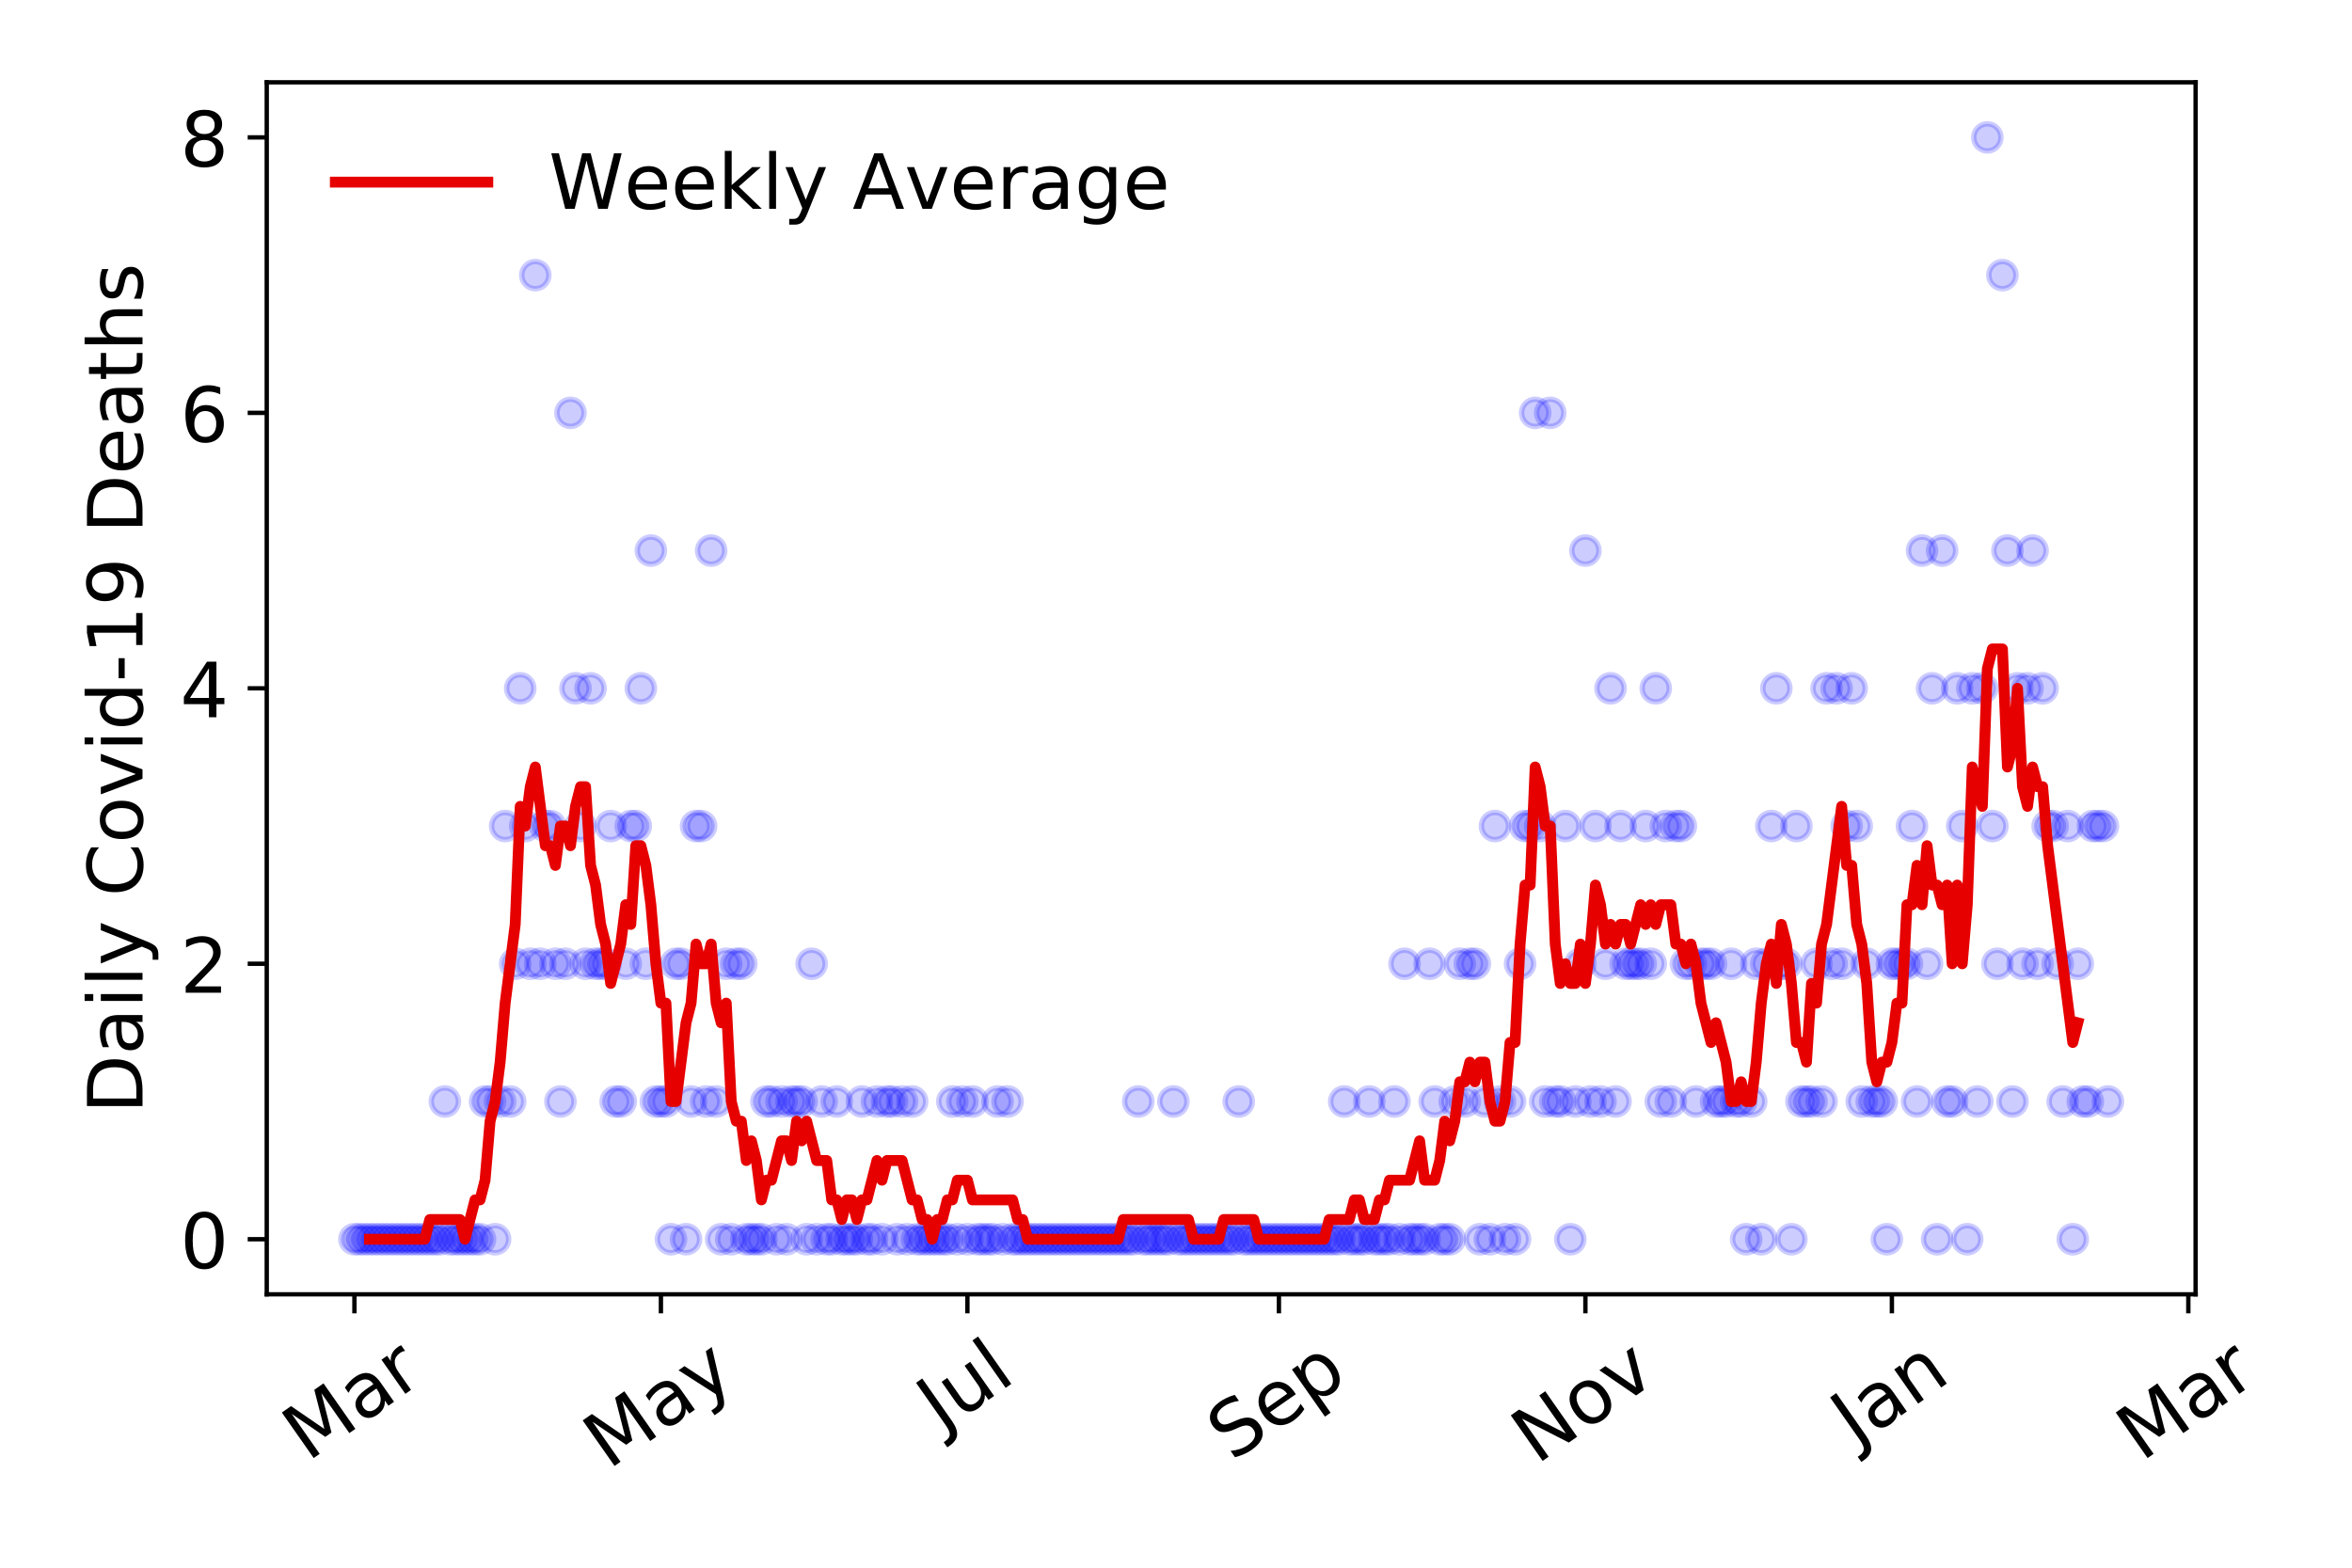 <?xml version="1.0" encoding="utf-8" standalone="no"?>
<!DOCTYPE svg PUBLIC "-//W3C//DTD SVG 1.1//EN"
  "http://www.w3.org/Graphics/SVG/1.1/DTD/svg11.dtd">
<!-- Created with matplotlib (https://matplotlib.org/) -->
<svg height="288pt" version="1.1" viewBox="0 0 432 288" width="432pt" xmlns="http://www.w3.org/2000/svg" xmlns:xlink="http://www.w3.org/1999/xlink">
 <defs>
  <style type="text/css">
*{stroke-linecap:butt;stroke-linejoin:round;}
  </style>
 </defs>
 <g id="figure_1">
  <g id="patch_1">
   <path d="M 0 288 
L 432 288 
L 432 0 
L 0 0 
z
" style="fill:#ffffff;"/>
  </g>
  <g id="axes_1">
   <g id="patch_2">
    <path d="M 48.995 237.778 
L 403.276 237.778 
L 403.276 15.12 
L 48.995 15.12 
z
" style="fill:#ffffff;"/>
   </g>
   <g id="matplotlib.axis_1">
    <g id="xtick_1">
     <g id="line2d_1">
      <defs>
       <path d="M 0 0 
L 0 3.5 
" id="m9fe2bb5042" style="stroke:#000000;stroke-width:0.8;"/>
      </defs>
      <g>
       <use style="stroke:#000000;stroke-width:0.8;" x="65.099" xlink:href="#m9fe2bb5042" y="237.778"/>
      </g>
     </g>
     <g id="text_1">
      <!-- Mar -->
      <defs>
       <path d="M 9.812 72.906 
L 24.516 72.906 
L 43.109 23.297 
L 61.812 72.906 
L 76.516 72.906 
L 76.516 0 
L 66.891 0 
L 66.891 64.016 
L 48.094 14.016 
L 38.188 14.016 
L 19.391 64.016 
L 19.391 0 
L 9.812 0 
z
" id="DejaVuSans-77"/>
       <path d="M 34.281 27.484 
Q 23.391 27.484 19.188 25 
Q 14.984 22.516 14.984 16.5 
Q 14.984 11.719 18.141 8.906 
Q 21.297 6.109 26.703 6.109 
Q 34.188 6.109 38.703 11.406 
Q 43.219 16.703 43.219 25.484 
L 43.219 27.484 
z
M 52.203 31.203 
L 52.203 0 
L 43.219 0 
L 43.219 8.297 
Q 40.141 3.328 35.547 0.953 
Q 30.953 -1.422 24.312 -1.422 
Q 15.922 -1.422 10.953 3.297 
Q 6 8.016 6 15.922 
Q 6 25.141 12.172 29.828 
Q 18.359 34.516 30.609 34.516 
L 43.219 34.516 
L 43.219 35.406 
Q 43.219 41.609 39.141 45 
Q 35.062 48.391 27.688 48.391 
Q 23 48.391 18.547 47.266 
Q 14.109 46.141 10.016 43.891 
L 10.016 52.203 
Q 14.938 54.109 19.578 55.047 
Q 24.219 56 28.609 56 
Q 40.484 56 46.344 49.844 
Q 52.203 43.703 52.203 31.203 
z
" id="DejaVuSans-97"/>
       <path d="M 41.109 46.297 
Q 39.594 47.172 37.812 47.578 
Q 36.031 48 33.891 48 
Q 26.266 48 22.188 43.047 
Q 18.109 38.094 18.109 28.812 
L 18.109 0 
L 9.078 0 
L 9.078 54.688 
L 18.109 54.688 
L 18.109 46.188 
Q 20.953 51.172 25.484 53.578 
Q 30.031 56 36.531 56 
Q 37.453 56 38.578 55.875 
Q 39.703 55.766 41.062 55.516 
z
" id="DejaVuSans-114"/>
      </defs>
      <g transform="translate(56.496 268.643)rotate(-35)scale(0.14 -0.14)">
       <use xlink:href="#DejaVuSans-77"/>
       <use x="86.279" xlink:href="#DejaVuSans-97"/>
       <use x="147.559" xlink:href="#DejaVuSans-114"/>
      </g>
     </g>
    </g>
    <g id="xtick_2">
     <g id="line2d_2">
      <g>
       <use style="stroke:#000000;stroke-width:0.8;" x="121.392" xlink:href="#m9fe2bb5042" y="237.778"/>
      </g>
     </g>
     <g id="text_2">
      <!-- May -->
      <defs>
       <path d="M 32.172 -5.078 
Q 28.375 -14.844 24.75 -17.812 
Q 21.141 -20.797 15.094 -20.797 
L 7.906 -20.797 
L 7.906 -13.281 
L 13.188 -13.281 
Q 16.891 -13.281 18.938 -11.516 
Q 21 -9.766 23.484 -3.219 
L 25.094 0.875 
L 2.984 54.688 
L 12.5 54.688 
L 29.594 11.922 
L 46.688 54.688 
L 56.203 54.688 
z
" id="DejaVuSans-121"/>
      </defs>
      <g transform="translate(111.753 270.094)rotate(-35)scale(0.14 -0.14)">
       <use xlink:href="#DejaVuSans-77"/>
       <use x="86.279" xlink:href="#DejaVuSans-97"/>
       <use x="147.559" xlink:href="#DejaVuSans-121"/>
      </g>
     </g>
    </g>
    <g id="xtick_3">
     <g id="line2d_3">
      <g>
       <use style="stroke:#000000;stroke-width:0.8;" x="177.686" xlink:href="#m9fe2bb5042" y="237.778"/>
      </g>
     </g>
     <g id="text_3">
      <!-- Jul -->
      <defs>
       <path d="M 9.812 72.906 
L 19.672 72.906 
L 19.672 5.078 
Q 19.672 -8.109 14.672 -14.062 
Q 9.672 -20.016 -1.422 -20.016 
L -5.172 -20.016 
L -5.172 -11.719 
L -2.094 -11.719 
Q 4.438 -11.719 7.125 -8.047 
Q 9.812 -4.391 9.812 5.078 
z
" id="DejaVuSans-74"/>
       <path d="M 8.5 21.578 
L 8.5 54.688 
L 17.484 54.688 
L 17.484 21.922 
Q 17.484 14.156 20.5 10.266 
Q 23.531 6.391 29.594 6.391 
Q 36.859 6.391 41.078 11.031 
Q 45.312 15.672 45.312 23.688 
L 45.312 54.688 
L 54.297 54.688 
L 54.297 0 
L 45.312 0 
L 45.312 8.406 
Q 42.047 3.422 37.719 1 
Q 33.406 -1.422 27.688 -1.422 
Q 18.266 -1.422 13.375 4.438 
Q 8.5 10.297 8.5 21.578 
z
M 31.109 56 
z
" id="DejaVuSans-117"/>
       <path d="M 9.422 75.984 
L 18.406 75.984 
L 18.406 0 
L 9.422 0 
z
" id="DejaVuSans-108"/>
      </defs>
      <g transform="translate(172.983 263.181)rotate(-35)scale(0.14 -0.14)">
       <use xlink:href="#DejaVuSans-74"/>
       <use x="29.492" xlink:href="#DejaVuSans-117"/>
       <use x="92.871" xlink:href="#DejaVuSans-108"/>
      </g>
     </g>
    </g>
    <g id="xtick_4">
     <g id="line2d_4">
      <g>
       <use style="stroke:#000000;stroke-width:0.8;" x="234.902" xlink:href="#m9fe2bb5042" y="237.778"/>
      </g>
     </g>
     <g id="text_4">
      <!-- Sep -->
      <defs>
       <path d="M 53.516 70.516 
L 53.516 60.891 
Q 47.906 63.578 42.922 64.891 
Q 37.938 66.219 33.297 66.219 
Q 25.25 66.219 20.875 63.094 
Q 16.5 59.969 16.5 54.203 
Q 16.5 49.359 19.406 46.891 
Q 22.312 44.438 30.422 42.922 
L 36.375 41.703 
Q 47.406 39.594 52.656 34.297 
Q 57.906 29 57.906 20.125 
Q 57.906 9.516 50.797 4.047 
Q 43.703 -1.422 29.984 -1.422 
Q 24.812 -1.422 18.969 -0.25 
Q 13.141 0.922 6.891 3.219 
L 6.891 13.375 
Q 12.891 10.016 18.656 8.297 
Q 24.422 6.594 29.984 6.594 
Q 38.422 6.594 43.016 9.906 
Q 47.609 13.234 47.609 19.391 
Q 47.609 24.75 44.312 27.781 
Q 41.016 30.812 33.5 32.328 
L 27.484 33.5 
Q 16.453 35.688 11.516 40.375 
Q 6.594 45.062 6.594 53.422 
Q 6.594 63.094 13.406 68.656 
Q 20.219 74.219 32.172 74.219 
Q 37.312 74.219 42.625 73.281 
Q 47.953 72.359 53.516 70.516 
z
" id="DejaVuSans-83"/>
       <path d="M 56.203 29.594 
L 56.203 25.203 
L 14.891 25.203 
Q 15.484 15.922 20.484 11.062 
Q 25.484 6.203 34.422 6.203 
Q 39.594 6.203 44.453 7.469 
Q 49.312 8.734 54.109 11.281 
L 54.109 2.781 
Q 49.266 0.734 44.188 -0.344 
Q 39.109 -1.422 33.891 -1.422 
Q 20.797 -1.422 13.156 6.188 
Q 5.516 13.812 5.516 26.812 
Q 5.516 40.234 12.766 48.109 
Q 20.016 56 32.328 56 
Q 43.359 56 49.781 48.891 
Q 56.203 41.797 56.203 29.594 
z
M 47.219 32.234 
Q 47.125 39.594 43.094 43.984 
Q 39.062 48.391 32.422 48.391 
Q 24.906 48.391 20.391 44.141 
Q 15.875 39.891 15.188 32.172 
z
" id="DejaVuSans-101"/>
       <path d="M 18.109 8.203 
L 18.109 -20.797 
L 9.078 -20.797 
L 9.078 54.688 
L 18.109 54.688 
L 18.109 46.391 
Q 20.953 51.266 25.266 53.625 
Q 29.594 56 35.594 56 
Q 45.562 56 51.781 48.094 
Q 58.016 40.188 58.016 27.297 
Q 58.016 14.406 51.781 6.484 
Q 45.562 -1.422 35.594 -1.422 
Q 29.594 -1.422 25.266 0.953 
Q 20.953 3.328 18.109 8.203 
z
M 48.688 27.297 
Q 48.688 37.203 44.609 42.844 
Q 40.531 48.484 33.406 48.484 
Q 26.266 48.484 22.188 42.844 
Q 18.109 37.203 18.109 27.297 
Q 18.109 17.391 22.188 11.75 
Q 26.266 6.109 33.406 6.109 
Q 40.531 6.109 44.609 11.75 
Q 48.688 17.391 48.688 27.297 
z
" id="DejaVuSans-112"/>
      </defs>
      <g transform="translate(226.31 268.629)rotate(-35)scale(0.14 -0.14)">
       <use xlink:href="#DejaVuSans-83"/>
       <use x="63.477" xlink:href="#DejaVuSans-101"/>
       <use x="125" xlink:href="#DejaVuSans-112"/>
      </g>
     </g>
    </g>
    <g id="xtick_5">
     <g id="line2d_5">
      <g>
       <use style="stroke:#000000;stroke-width:0.8;" x="291.196" xlink:href="#m9fe2bb5042" y="237.778"/>
      </g>
     </g>
     <g id="text_5">
      <!-- Nov -->
      <defs>
       <path d="M 9.812 72.906 
L 23.094 72.906 
L 55.422 11.922 
L 55.422 72.906 
L 64.984 72.906 
L 64.984 0 
L 51.703 0 
L 19.391 60.984 
L 19.391 0 
L 9.812 0 
z
" id="DejaVuSans-78"/>
       <path d="M 30.609 48.391 
Q 23.391 48.391 19.188 42.75 
Q 14.984 37.109 14.984 27.297 
Q 14.984 17.484 19.156 11.844 
Q 23.344 6.203 30.609 6.203 
Q 37.797 6.203 41.984 11.859 
Q 46.188 17.531 46.188 27.297 
Q 46.188 37.016 41.984 42.703 
Q 37.797 48.391 30.609 48.391 
z
M 30.609 56 
Q 42.328 56 49.016 48.375 
Q 55.719 40.766 55.719 27.297 
Q 55.719 13.875 49.016 6.219 
Q 42.328 -1.422 30.609 -1.422 
Q 18.844 -1.422 12.172 6.219 
Q 5.516 13.875 5.516 27.297 
Q 5.516 40.766 12.172 48.375 
Q 18.844 56 30.609 56 
z
" id="DejaVuSans-111"/>
       <path d="M 2.984 54.688 
L 12.5 54.688 
L 29.594 8.797 
L 46.688 54.688 
L 56.203 54.688 
L 35.688 0 
L 23.484 0 
z
" id="DejaVuSans-118"/>
      </defs>
      <g transform="translate(282.22 269.166)rotate(-35)scale(0.14 -0.14)">
       <use xlink:href="#DejaVuSans-78"/>
       <use x="74.805" xlink:href="#DejaVuSans-111"/>
       <use x="135.986" xlink:href="#DejaVuSans-118"/>
      </g>
     </g>
    </g>
    <g id="xtick_6">
     <g id="line2d_6">
      <g>
       <use style="stroke:#000000;stroke-width:0.8;" x="347.49" xlink:href="#m9fe2bb5042" y="237.778"/>
      </g>
     </g>
     <g id="text_6">
      <!-- Jan -->
      <defs>
       <path d="M 54.891 33.016 
L 54.891 0 
L 45.906 0 
L 45.906 32.719 
Q 45.906 40.484 42.875 44.328 
Q 39.844 48.188 33.797 48.188 
Q 26.516 48.188 22.312 43.547 
Q 18.109 38.922 18.109 30.906 
L 18.109 0 
L 9.078 0 
L 9.078 54.688 
L 18.109 54.688 
L 18.109 46.188 
Q 21.344 51.125 25.703 53.562 
Q 30.078 56 35.797 56 
Q 45.219 56 50.047 50.172 
Q 54.891 44.344 54.891 33.016 
z
" id="DejaVuSans-110"/>
      </defs>
      <g transform="translate(340.866 265.871)rotate(-35)scale(0.14 -0.14)">
       <use xlink:href="#DejaVuSans-74"/>
       <use x="29.492" xlink:href="#DejaVuSans-97"/>
       <use x="90.771" xlink:href="#DejaVuSans-110"/>
      </g>
     </g>
    </g>
    <g id="xtick_7">
     <g id="line2d_7">
      <g>
       <use style="stroke:#000000;stroke-width:0.8;" x="401.938" xlink:href="#m9fe2bb5042" y="237.778"/>
      </g>
     </g>
     <g id="text_7">
      <!-- Mar -->
      <g transform="translate(393.335 268.643)rotate(-35)scale(0.14 -0.14)">
       <use xlink:href="#DejaVuSans-77"/>
       <use x="86.279" xlink:href="#DejaVuSans-97"/>
       <use x="147.559" xlink:href="#DejaVuSans-114"/>
      </g>
     </g>
    </g>
   </g>
   <g id="matplotlib.axis_2">
    <g id="ytick_1">
     <g id="line2d_8">
      <defs>
       <path d="M 0 0 
L -3.5 0 
" id="ma4ff1b4070" style="stroke:#000000;stroke-width:0.8;"/>
      </defs>
      <g>
       <use style="stroke:#000000;stroke-width:0.8;" x="48.995" xlink:href="#ma4ff1b4070" y="227.657"/>
      </g>
     </g>
     <g id="text_8">
      <!-- 0 -->
      <defs>
       <path d="M 31.781 66.406 
Q 24.172 66.406 20.328 58.906 
Q 16.5 51.422 16.5 36.375 
Q 16.5 21.391 20.328 13.891 
Q 24.172 6.391 31.781 6.391 
Q 39.453 6.391 43.281 13.891 
Q 47.125 21.391 47.125 36.375 
Q 47.125 51.422 43.281 58.906 
Q 39.453 66.406 31.781 66.406 
z
M 31.781 74.219 
Q 44.047 74.219 50.516 64.516 
Q 56.984 54.828 56.984 36.375 
Q 56.984 17.969 50.516 8.266 
Q 44.047 -1.422 31.781 -1.422 
Q 19.531 -1.422 13.062 8.266 
Q 6.594 17.969 6.594 36.375 
Q 6.594 54.828 13.062 64.516 
Q 19.531 74.219 31.781 74.219 
z
" id="DejaVuSans-48"/>
      </defs>
      <g transform="translate(33.087 232.976)scale(0.14 -0.14)">
       <use xlink:href="#DejaVuSans-48"/>
      </g>
     </g>
    </g>
    <g id="ytick_2">
     <g id="line2d_9">
      <g>
       <use style="stroke:#000000;stroke-width:0.8;" x="48.995" xlink:href="#ma4ff1b4070" y="177.053"/>
      </g>
     </g>
     <g id="text_9">
      <!-- 2 -->
      <defs>
       <path d="M 19.188 8.297 
L 53.609 8.297 
L 53.609 0 
L 7.328 0 
L 7.328 8.297 
Q 12.938 14.109 22.625 23.891 
Q 32.328 33.688 34.812 36.531 
Q 39.547 41.844 41.422 45.531 
Q 43.312 49.219 43.312 52.781 
Q 43.312 58.594 39.234 62.25 
Q 35.156 65.922 28.609 65.922 
Q 23.969 65.922 18.812 64.312 
Q 13.672 62.703 7.812 59.422 
L 7.812 69.391 
Q 13.766 71.781 18.938 73 
Q 24.125 74.219 28.422 74.219 
Q 39.75 74.219 46.484 68.547 
Q 53.219 62.891 53.219 53.422 
Q 53.219 48.922 51.531 44.891 
Q 49.859 40.875 45.406 35.406 
Q 44.188 33.984 37.641 27.219 
Q 31.109 20.453 19.188 8.297 
z
" id="DejaVuSans-50"/>
      </defs>
      <g transform="translate(33.087 182.372)scale(0.14 -0.14)">
       <use xlink:href="#DejaVuSans-50"/>
      </g>
     </g>
    </g>
    <g id="ytick_3">
     <g id="line2d_10">
      <g>
       <use style="stroke:#000000;stroke-width:0.8;" x="48.995" xlink:href="#ma4ff1b4070" y="126.449"/>
      </g>
     </g>
     <g id="text_10">
      <!-- 4 -->
      <defs>
       <path d="M 37.797 64.312 
L 12.891 25.391 
L 37.797 25.391 
z
M 35.203 72.906 
L 47.609 72.906 
L 47.609 25.391 
L 58.016 25.391 
L 58.016 17.188 
L 47.609 17.188 
L 47.609 0 
L 37.797 0 
L 37.797 17.188 
L 4.891 17.188 
L 4.891 26.703 
z
" id="DejaVuSans-52"/>
      </defs>
      <g transform="translate(33.087 131.768)scale(0.14 -0.14)">
       <use xlink:href="#DejaVuSans-52"/>
      </g>
     </g>
    </g>
    <g id="ytick_4">
     <g id="line2d_11">
      <g>
       <use style="stroke:#000000;stroke-width:0.8;" x="48.995" xlink:href="#ma4ff1b4070" y="75.845"/>
      </g>
     </g>
     <g id="text_11">
      <!-- 6 -->
      <defs>
       <path d="M 33.016 40.375 
Q 26.375 40.375 22.484 35.828 
Q 18.609 31.297 18.609 23.391 
Q 18.609 15.531 22.484 10.953 
Q 26.375 6.391 33.016 6.391 
Q 39.656 6.391 43.531 10.953 
Q 47.406 15.531 47.406 23.391 
Q 47.406 31.297 43.531 35.828 
Q 39.656 40.375 33.016 40.375 
z
M 52.594 71.297 
L 52.594 62.312 
Q 48.875 64.062 45.094 64.984 
Q 41.312 65.922 37.594 65.922 
Q 27.828 65.922 22.672 59.328 
Q 17.531 52.734 16.797 39.406 
Q 19.672 43.656 24.016 45.922 
Q 28.375 48.188 33.594 48.188 
Q 44.578 48.188 50.953 41.516 
Q 57.328 34.859 57.328 23.391 
Q 57.328 12.156 50.688 5.359 
Q 44.047 -1.422 33.016 -1.422 
Q 20.359 -1.422 13.672 8.266 
Q 6.984 17.969 6.984 36.375 
Q 6.984 53.656 15.188 63.938 
Q 23.391 74.219 37.203 74.219 
Q 40.922 74.219 44.703 73.484 
Q 48.484 72.75 52.594 71.297 
z
" id="DejaVuSans-54"/>
      </defs>
      <g transform="translate(33.087 81.164)scale(0.14 -0.14)">
       <use xlink:href="#DejaVuSans-54"/>
      </g>
     </g>
    </g>
    <g id="ytick_5">
     <g id="line2d_12">
      <g>
       <use style="stroke:#000000;stroke-width:0.8;" x="48.995" xlink:href="#ma4ff1b4070" y="25.241"/>
      </g>
     </g>
     <g id="text_12">
      <!-- 8 -->
      <defs>
       <path d="M 31.781 34.625 
Q 24.75 34.625 20.719 30.859 
Q 16.703 27.094 16.703 20.516 
Q 16.703 13.922 20.719 10.156 
Q 24.75 6.391 31.781 6.391 
Q 38.812 6.391 42.859 10.172 
Q 46.922 13.969 46.922 20.516 
Q 46.922 27.094 42.891 30.859 
Q 38.875 34.625 31.781 34.625 
z
M 21.922 38.812 
Q 15.578 40.375 12.031 44.719 
Q 8.5 49.078 8.5 55.328 
Q 8.5 64.062 14.719 69.141 
Q 20.953 74.219 31.781 74.219 
Q 42.672 74.219 48.875 69.141 
Q 55.078 64.062 55.078 55.328 
Q 55.078 49.078 51.531 44.719 
Q 48 40.375 41.703 38.812 
Q 48.828 37.156 52.797 32.312 
Q 56.781 27.484 56.781 20.516 
Q 56.781 9.906 50.312 4.234 
Q 43.844 -1.422 31.781 -1.422 
Q 19.734 -1.422 13.25 4.234 
Q 6.781 9.906 6.781 20.516 
Q 6.781 27.484 10.781 32.312 
Q 14.797 37.156 21.922 38.812 
z
M 18.312 54.391 
Q 18.312 48.734 21.844 45.562 
Q 25.391 42.391 31.781 42.391 
Q 38.141 42.391 41.719 45.562 
Q 45.312 48.734 45.312 54.391 
Q 45.312 60.062 41.719 63.234 
Q 38.141 66.406 31.781 66.406 
Q 25.391 66.406 21.844 63.234 
Q 18.312 60.062 18.312 54.391 
z
" id="DejaVuSans-56"/>
      </defs>
      <g transform="translate(33.087 30.56)scale(0.14 -0.14)">
       <use xlink:href="#DejaVuSans-56"/>
      </g>
     </g>
    </g>
    <g id="text_13">
     <!-- Daily Covid-19 Deaths -->
     <defs>
      <path d="M 19.672 64.797 
L 19.672 8.109 
L 31.594 8.109 
Q 46.688 8.109 53.688 14.938 
Q 60.688 21.781 60.688 36.531 
Q 60.688 51.172 53.688 57.984 
Q 46.688 64.797 31.594 64.797 
z
M 9.812 72.906 
L 30.078 72.906 
Q 51.266 72.906 61.172 64.094 
Q 71.094 55.281 71.094 36.531 
Q 71.094 17.672 61.125 8.828 
Q 51.172 0 30.078 0 
L 9.812 0 
z
" id="DejaVuSans-68"/>
      <path d="M 9.422 54.688 
L 18.406 54.688 
L 18.406 0 
L 9.422 0 
z
M 9.422 75.984 
L 18.406 75.984 
L 18.406 64.594 
L 9.422 64.594 
z
" id="DejaVuSans-105"/>
      <path id="DejaVuSans-32"/>
      <path d="M 64.406 67.281 
L 64.406 56.891 
Q 59.422 61.531 53.781 63.812 
Q 48.141 66.109 41.797 66.109 
Q 29.297 66.109 22.656 58.469 
Q 16.016 50.828 16.016 36.375 
Q 16.016 21.969 22.656 14.328 
Q 29.297 6.688 41.797 6.688 
Q 48.141 6.688 53.781 8.984 
Q 59.422 11.281 64.406 15.922 
L 64.406 5.609 
Q 59.234 2.094 53.438 0.328 
Q 47.656 -1.422 41.219 -1.422 
Q 24.656 -1.422 15.125 8.703 
Q 5.609 18.844 5.609 36.375 
Q 5.609 53.953 15.125 64.078 
Q 24.656 74.219 41.219 74.219 
Q 47.75 74.219 53.531 72.484 
Q 59.328 70.75 64.406 67.281 
z
" id="DejaVuSans-67"/>
      <path d="M 45.406 46.391 
L 45.406 75.984 
L 54.391 75.984 
L 54.391 0 
L 45.406 0 
L 45.406 8.203 
Q 42.578 3.328 38.25 0.953 
Q 33.938 -1.422 27.875 -1.422 
Q 17.969 -1.422 11.734 6.484 
Q 5.516 14.406 5.516 27.297 
Q 5.516 40.188 11.734 48.094 
Q 17.969 56 27.875 56 
Q 33.938 56 38.25 53.625 
Q 42.578 51.266 45.406 46.391 
z
M 14.797 27.297 
Q 14.797 17.391 18.875 11.75 
Q 22.953 6.109 30.078 6.109 
Q 37.203 6.109 41.297 11.75 
Q 45.406 17.391 45.406 27.297 
Q 45.406 37.203 41.297 42.844 
Q 37.203 48.484 30.078 48.484 
Q 22.953 48.484 18.875 42.844 
Q 14.797 37.203 14.797 27.297 
z
" id="DejaVuSans-100"/>
      <path d="M 4.891 31.391 
L 31.203 31.391 
L 31.203 23.391 
L 4.891 23.391 
z
" id="DejaVuSans-45"/>
      <path d="M 12.406 8.297 
L 28.516 8.297 
L 28.516 63.922 
L 10.984 60.406 
L 10.984 69.391 
L 28.422 72.906 
L 38.281 72.906 
L 38.281 8.297 
L 54.391 8.297 
L 54.391 0 
L 12.406 0 
z
" id="DejaVuSans-49"/>
      <path d="M 10.984 1.516 
L 10.984 10.5 
Q 14.703 8.734 18.5 7.812 
Q 22.312 6.891 25.984 6.891 
Q 35.75 6.891 40.891 13.453 
Q 46.047 20.016 46.781 33.406 
Q 43.953 29.203 39.594 26.953 
Q 35.25 24.703 29.984 24.703 
Q 19.047 24.703 12.672 31.312 
Q 6.297 37.938 6.297 49.422 
Q 6.297 60.641 12.938 67.422 
Q 19.578 74.219 30.609 74.219 
Q 43.266 74.219 49.922 64.516 
Q 56.594 54.828 56.594 36.375 
Q 56.594 19.141 48.406 8.859 
Q 40.234 -1.422 26.422 -1.422 
Q 22.703 -1.422 18.891 -0.688 
Q 15.094 0.047 10.984 1.516 
z
M 30.609 32.422 
Q 37.25 32.422 41.125 36.953 
Q 45.016 41.5 45.016 49.422 
Q 45.016 57.281 41.125 61.844 
Q 37.25 66.406 30.609 66.406 
Q 23.969 66.406 20.094 61.844 
Q 16.219 57.281 16.219 49.422 
Q 16.219 41.5 20.094 36.953 
Q 23.969 32.422 30.609 32.422 
z
" id="DejaVuSans-57"/>
      <path d="M 18.312 70.219 
L 18.312 54.688 
L 36.812 54.688 
L 36.812 47.703 
L 18.312 47.703 
L 18.312 18.016 
Q 18.312 11.328 20.141 9.422 
Q 21.969 7.516 27.594 7.516 
L 36.812 7.516 
L 36.812 0 
L 27.594 0 
Q 17.188 0 13.234 3.875 
Q 9.281 7.766 9.281 18.016 
L 9.281 47.703 
L 2.688 47.703 
L 2.688 54.688 
L 9.281 54.688 
L 9.281 70.219 
z
" id="DejaVuSans-116"/>
      <path d="M 54.891 33.016 
L 54.891 0 
L 45.906 0 
L 45.906 32.719 
Q 45.906 40.484 42.875 44.328 
Q 39.844 48.188 33.797 48.188 
Q 26.516 48.188 22.312 43.547 
Q 18.109 38.922 18.109 30.906 
L 18.109 0 
L 9.078 0 
L 9.078 75.984 
L 18.109 75.984 
L 18.109 46.188 
Q 21.344 51.125 25.703 53.562 
Q 30.078 56 35.797 56 
Q 45.219 56 50.047 50.172 
Q 54.891 44.344 54.891 33.016 
z
" id="DejaVuSans-104"/>
      <path d="M 44.281 53.078 
L 44.281 44.578 
Q 40.484 46.531 36.375 47.5 
Q 32.281 48.484 27.875 48.484 
Q 21.188 48.484 17.844 46.438 
Q 14.5 44.391 14.5 40.281 
Q 14.5 37.156 16.891 35.375 
Q 19.281 33.594 26.516 31.984 
L 29.594 31.297 
Q 39.156 29.25 43.188 25.516 
Q 47.219 21.781 47.219 15.094 
Q 47.219 7.469 41.188 3.016 
Q 35.156 -1.422 24.609 -1.422 
Q 20.219 -1.422 15.453 -0.562 
Q 10.688 0.297 5.422 2 
L 5.422 11.281 
Q 10.406 8.688 15.234 7.391 
Q 20.062 6.109 24.812 6.109 
Q 31.156 6.109 34.562 8.281 
Q 37.984 10.453 37.984 14.406 
Q 37.984 18.062 35.516 20.016 
Q 33.062 21.969 24.703 23.781 
L 21.578 24.516 
Q 13.234 26.266 9.516 29.906 
Q 5.812 33.547 5.812 39.891 
Q 5.812 47.609 11.281 51.797 
Q 16.75 56 26.812 56 
Q 31.781 56 36.172 55.266 
Q 40.578 54.547 44.281 53.078 
z
" id="DejaVuSans-115"/>
     </defs>
     <g transform="translate(26.176 204.56)rotate(-90)scale(0.14 -0.14)">
      <use xlink:href="#DejaVuSans-68"/>
      <use x="77.002" xlink:href="#DejaVuSans-97"/>
      <use x="138.281" xlink:href="#DejaVuSans-105"/>
      <use x="166.064" xlink:href="#DejaVuSans-108"/>
      <use x="193.848" xlink:href="#DejaVuSans-121"/>
      <use x="253.027" xlink:href="#DejaVuSans-32"/>
      <use x="284.814" xlink:href="#DejaVuSans-67"/>
      <use x="354.639" xlink:href="#DejaVuSans-111"/>
      <use x="415.82" xlink:href="#DejaVuSans-118"/>
      <use x="475" xlink:href="#DejaVuSans-105"/>
      <use x="502.783" xlink:href="#DejaVuSans-100"/>
      <use x="566.26" xlink:href="#DejaVuSans-45"/>
      <use x="602.344" xlink:href="#DejaVuSans-49"/>
      <use x="665.967" xlink:href="#DejaVuSans-57"/>
      <use x="729.59" xlink:href="#DejaVuSans-32"/>
      <use x="761.377" xlink:href="#DejaVuSans-68"/>
      <use x="838.379" xlink:href="#DejaVuSans-101"/>
      <use x="899.902" xlink:href="#DejaVuSans-97"/>
      <use x="961.182" xlink:href="#DejaVuSans-116"/>
      <use x="1000.391" xlink:href="#DejaVuSans-104"/>
      <use x="1063.77" xlink:href="#DejaVuSans-115"/>
     </g>
    </g>
   </g>
   <g id="line2d_13">
    <defs>
     <path d="M 0 2.5 
C 0.663 2.5 1.299 2.237 1.768 1.768 
C 2.237 1.299 2.5 0.663 2.5 0 
C 2.5 -0.663 2.237 -1.299 1.768 -1.768 
C 1.299 -2.237 0.663 -2.5 0 -2.5 
C -0.663 -2.5 -1.299 -2.237 -1.768 -1.768 
C -2.237 -1.299 -2.5 -0.663 -2.5 0 
C -2.5 0.663 -2.237 1.299 -1.768 1.768 
C -1.299 2.237 -0.663 2.5 0 2.5 
z
" id="m40fe95607f" style="stroke:#0000ff;stroke-opacity:0.2;"/>
    </defs>
    <g clip-path="url(#pca7a690189)">
     <use style="fill:#0000ff;fill-opacity:0.2;stroke:#0000ff;stroke-opacity:0.2;" x="65.099" xlink:href="#m40fe95607f" y="227.657"/>
     <use style="fill:#0000ff;fill-opacity:0.2;stroke:#0000ff;stroke-opacity:0.2;" x="66.022" xlink:href="#m40fe95607f" y="227.657"/>
     <use style="fill:#0000ff;fill-opacity:0.2;stroke:#0000ff;stroke-opacity:0.2;" x="66.944" xlink:href="#m40fe95607f" y="227.657"/>
     <use style="fill:#0000ff;fill-opacity:0.2;stroke:#0000ff;stroke-opacity:0.2;" x="67.867" xlink:href="#m40fe95607f" y="227.657"/>
     <use style="fill:#0000ff;fill-opacity:0.2;stroke:#0000ff;stroke-opacity:0.2;" x="68.79" xlink:href="#m40fe95607f" y="227.657"/>
     <use style="fill:#0000ff;fill-opacity:0.2;stroke:#0000ff;stroke-opacity:0.2;" x="69.713" xlink:href="#m40fe95607f" y="227.657"/>
     <use style="fill:#0000ff;fill-opacity:0.2;stroke:#0000ff;stroke-opacity:0.2;" x="70.636" xlink:href="#m40fe95607f" y="227.657"/>
     <use style="fill:#0000ff;fill-opacity:0.2;stroke:#0000ff;stroke-opacity:0.2;" x="71.559" xlink:href="#m40fe95607f" y="227.657"/>
     <use style="fill:#0000ff;fill-opacity:0.2;stroke:#0000ff;stroke-opacity:0.2;" x="72.481" xlink:href="#m40fe95607f" y="227.657"/>
     <use style="fill:#0000ff;fill-opacity:0.2;stroke:#0000ff;stroke-opacity:0.2;" x="73.404" xlink:href="#m40fe95607f" y="227.657"/>
     <use style="fill:#0000ff;fill-opacity:0.2;stroke:#0000ff;stroke-opacity:0.2;" x="74.327" xlink:href="#m40fe95607f" y="227.657"/>
     <use style="fill:#0000ff;fill-opacity:0.2;stroke:#0000ff;stroke-opacity:0.2;" x="75.25" xlink:href="#m40fe95607f" y="227.657"/>
     <use style="fill:#0000ff;fill-opacity:0.2;stroke:#0000ff;stroke-opacity:0.2;" x="76.173" xlink:href="#m40fe95607f" y="227.657"/>
     <use style="fill:#0000ff;fill-opacity:0.2;stroke:#0000ff;stroke-opacity:0.2;" x="77.096" xlink:href="#m40fe95607f" y="227.657"/>
     <use style="fill:#0000ff;fill-opacity:0.2;stroke:#0000ff;stroke-opacity:0.2;" x="78.019" xlink:href="#m40fe95607f" y="227.657"/>
     <use style="fill:#0000ff;fill-opacity:0.2;stroke:#0000ff;stroke-opacity:0.2;" x="78.941" xlink:href="#m40fe95607f" y="227.657"/>
     <use style="fill:#0000ff;fill-opacity:0.2;stroke:#0000ff;stroke-opacity:0.2;" x="79.864" xlink:href="#m40fe95607f" y="227.657"/>
     <use style="fill:#0000ff;fill-opacity:0.2;stroke:#0000ff;stroke-opacity:0.2;" x="80.787" xlink:href="#m40fe95607f" y="227.657"/>
     <use style="fill:#0000ff;fill-opacity:0.2;stroke:#0000ff;stroke-opacity:0.2;" x="81.71" xlink:href="#m40fe95607f" y="202.355"/>
     <use style="fill:#0000ff;fill-opacity:0.2;stroke:#0000ff;stroke-opacity:0.2;" x="82.633" xlink:href="#m40fe95607f" y="227.657"/>
     <use style="fill:#0000ff;fill-opacity:0.2;stroke:#0000ff;stroke-opacity:0.2;" x="83.556" xlink:href="#m40fe95607f" y="227.657"/>
     <use style="fill:#0000ff;fill-opacity:0.2;stroke:#0000ff;stroke-opacity:0.2;" x="84.478" xlink:href="#m40fe95607f" y="227.657"/>
     <use style="fill:#0000ff;fill-opacity:0.2;stroke:#0000ff;stroke-opacity:0.2;" x="85.401" xlink:href="#m40fe95607f" y="227.657"/>
     <use style="fill:#0000ff;fill-opacity:0.2;stroke:#0000ff;stroke-opacity:0.2;" x="86.324" xlink:href="#m40fe95607f" y="227.657"/>
     <use style="fill:#0000ff;fill-opacity:0.2;stroke:#0000ff;stroke-opacity:0.2;" x="87.247" xlink:href="#m40fe95607f" y="227.657"/>
     <use style="fill:#0000ff;fill-opacity:0.2;stroke:#0000ff;stroke-opacity:0.2;" x="88.17" xlink:href="#m40fe95607f" y="227.657"/>
     <use style="fill:#0000ff;fill-opacity:0.2;stroke:#0000ff;stroke-opacity:0.2;" x="89.093" xlink:href="#m40fe95607f" y="202.355"/>
     <use style="fill:#0000ff;fill-opacity:0.2;stroke:#0000ff;stroke-opacity:0.2;" x="90.016" xlink:href="#m40fe95607f" y="202.355"/>
     <use style="fill:#0000ff;fill-opacity:0.2;stroke:#0000ff;stroke-opacity:0.2;" x="90.938" xlink:href="#m40fe95607f" y="227.657"/>
     <use style="fill:#0000ff;fill-opacity:0.2;stroke:#0000ff;stroke-opacity:0.2;" x="91.861" xlink:href="#m40fe95607f" y="202.355"/>
     <use style="fill:#0000ff;fill-opacity:0.2;stroke:#0000ff;stroke-opacity:0.2;" x="92.784" xlink:href="#m40fe95607f" y="151.751"/>
     <use style="fill:#0000ff;fill-opacity:0.2;stroke:#0000ff;stroke-opacity:0.2;" x="93.707" xlink:href="#m40fe95607f" y="202.355"/>
     <use style="fill:#0000ff;fill-opacity:0.2;stroke:#0000ff;stroke-opacity:0.2;" x="94.63" xlink:href="#m40fe95607f" y="177.053"/>
     <use style="fill:#0000ff;fill-opacity:0.2;stroke:#0000ff;stroke-opacity:0.2;" x="95.553" xlink:href="#m40fe95607f" y="126.449"/>
     <use style="fill:#0000ff;fill-opacity:0.2;stroke:#0000ff;stroke-opacity:0.2;" x="96.475" xlink:href="#m40fe95607f" y="151.751"/>
     <use style="fill:#0000ff;fill-opacity:0.2;stroke:#0000ff;stroke-opacity:0.2;" x="97.398" xlink:href="#m40fe95607f" y="177.053"/>
     <use style="fill:#0000ff;fill-opacity:0.2;stroke:#0000ff;stroke-opacity:0.2;" x="98.321" xlink:href="#m40fe95607f" y="50.543"/>
     <use style="fill:#0000ff;fill-opacity:0.2;stroke:#0000ff;stroke-opacity:0.2;" x="99.244" xlink:href="#m40fe95607f" y="177.053"/>
     <use style="fill:#0000ff;fill-opacity:0.2;stroke:#0000ff;stroke-opacity:0.2;" x="100.167" xlink:href="#m40fe95607f" y="151.751"/>
     <use style="fill:#0000ff;fill-opacity:0.2;stroke:#0000ff;stroke-opacity:0.2;" x="101.09" xlink:href="#m40fe95607f" y="151.751"/>
     <use style="fill:#0000ff;fill-opacity:0.2;stroke:#0000ff;stroke-opacity:0.2;" x="102.013" xlink:href="#m40fe95607f" y="177.053"/>
     <use style="fill:#0000ff;fill-opacity:0.2;stroke:#0000ff;stroke-opacity:0.2;" x="102.935" xlink:href="#m40fe95607f" y="202.355"/>
     <use style="fill:#0000ff;fill-opacity:0.2;stroke:#0000ff;stroke-opacity:0.2;" x="103.858" xlink:href="#m40fe95607f" y="177.053"/>
     <use style="fill:#0000ff;fill-opacity:0.2;stroke:#0000ff;stroke-opacity:0.2;" x="104.781" xlink:href="#m40fe95607f" y="75.845"/>
     <use style="fill:#0000ff;fill-opacity:0.2;stroke:#0000ff;stroke-opacity:0.2;" x="105.704" xlink:href="#m40fe95607f" y="126.449"/>
     <use style="fill:#0000ff;fill-opacity:0.2;stroke:#0000ff;stroke-opacity:0.2;" x="106.627" xlink:href="#m40fe95607f" y="151.751"/>
     <use style="fill:#0000ff;fill-opacity:0.2;stroke:#0000ff;stroke-opacity:0.2;" x="107.55" xlink:href="#m40fe95607f" y="177.053"/>
     <use style="fill:#0000ff;fill-opacity:0.2;stroke:#0000ff;stroke-opacity:0.2;" x="108.472" xlink:href="#m40fe95607f" y="126.449"/>
     <use style="fill:#0000ff;fill-opacity:0.2;stroke:#0000ff;stroke-opacity:0.2;" x="109.395" xlink:href="#m40fe95607f" y="177.053"/>
     <use style="fill:#0000ff;fill-opacity:0.2;stroke:#0000ff;stroke-opacity:0.2;" x="110.318" xlink:href="#m40fe95607f" y="177.053"/>
     <use style="fill:#0000ff;fill-opacity:0.2;stroke:#0000ff;stroke-opacity:0.2;" x="111.241" xlink:href="#m40fe95607f" y="177.053"/>
     <use style="fill:#0000ff;fill-opacity:0.2;stroke:#0000ff;stroke-opacity:0.2;" x="112.164" xlink:href="#m40fe95607f" y="151.751"/>
     <use style="fill:#0000ff;fill-opacity:0.2;stroke:#0000ff;stroke-opacity:0.2;" x="113.087" xlink:href="#m40fe95607f" y="202.355"/>
     <use style="fill:#0000ff;fill-opacity:0.2;stroke:#0000ff;stroke-opacity:0.2;" x="114.01" xlink:href="#m40fe95607f" y="202.355"/>
     <use style="fill:#0000ff;fill-opacity:0.2;stroke:#0000ff;stroke-opacity:0.2;" x="114.932" xlink:href="#m40fe95607f" y="177.053"/>
     <use style="fill:#0000ff;fill-opacity:0.2;stroke:#0000ff;stroke-opacity:0.2;" x="115.855" xlink:href="#m40fe95607f" y="151.751"/>
     <use style="fill:#0000ff;fill-opacity:0.2;stroke:#0000ff;stroke-opacity:0.2;" x="116.778" xlink:href="#m40fe95607f" y="151.751"/>
     <use style="fill:#0000ff;fill-opacity:0.2;stroke:#0000ff;stroke-opacity:0.2;" x="117.701" xlink:href="#m40fe95607f" y="126.449"/>
     <use style="fill:#0000ff;fill-opacity:0.2;stroke:#0000ff;stroke-opacity:0.2;" x="118.624" xlink:href="#m40fe95607f" y="177.053"/>
     <use style="fill:#0000ff;fill-opacity:0.2;stroke:#0000ff;stroke-opacity:0.2;" x="119.547" xlink:href="#m40fe95607f" y="101.147"/>
     <use style="fill:#0000ff;fill-opacity:0.2;stroke:#0000ff;stroke-opacity:0.2;" x="120.469" xlink:href="#m40fe95607f" y="202.355"/>
     <use style="fill:#0000ff;fill-opacity:0.2;stroke:#0000ff;stroke-opacity:0.2;" x="121.392" xlink:href="#m40fe95607f" y="202.355"/>
     <use style="fill:#0000ff;fill-opacity:0.2;stroke:#0000ff;stroke-opacity:0.2;" x="122.315" xlink:href="#m40fe95607f" y="202.355"/>
     <use style="fill:#0000ff;fill-opacity:0.2;stroke:#0000ff;stroke-opacity:0.2;" x="123.238" xlink:href="#m40fe95607f" y="227.657"/>
     <use style="fill:#0000ff;fill-opacity:0.2;stroke:#0000ff;stroke-opacity:0.2;" x="124.161" xlink:href="#m40fe95607f" y="177.053"/>
     <use style="fill:#0000ff;fill-opacity:0.2;stroke:#0000ff;stroke-opacity:0.2;" x="125.084" xlink:href="#m40fe95607f" y="177.053"/>
     <use style="fill:#0000ff;fill-opacity:0.2;stroke:#0000ff;stroke-opacity:0.2;" x="126.007" xlink:href="#m40fe95607f" y="227.657"/>
     <use style="fill:#0000ff;fill-opacity:0.2;stroke:#0000ff;stroke-opacity:0.2;" x="126.929" xlink:href="#m40fe95607f" y="202.355"/>
     <use style="fill:#0000ff;fill-opacity:0.2;stroke:#0000ff;stroke-opacity:0.2;" x="127.852" xlink:href="#m40fe95607f" y="151.751"/>
     <use style="fill:#0000ff;fill-opacity:0.2;stroke:#0000ff;stroke-opacity:0.2;" x="128.775" xlink:href="#m40fe95607f" y="151.751"/>
     <use style="fill:#0000ff;fill-opacity:0.2;stroke:#0000ff;stroke-opacity:0.2;" x="129.698" xlink:href="#m40fe95607f" y="202.355"/>
     <use style="fill:#0000ff;fill-opacity:0.2;stroke:#0000ff;stroke-opacity:0.2;" x="130.621" xlink:href="#m40fe95607f" y="101.147"/>
     <use style="fill:#0000ff;fill-opacity:0.2;stroke:#0000ff;stroke-opacity:0.2;" x="131.544" xlink:href="#m40fe95607f" y="202.355"/>
     <use style="fill:#0000ff;fill-opacity:0.2;stroke:#0000ff;stroke-opacity:0.2;" x="132.466" xlink:href="#m40fe95607f" y="227.657"/>
     <use style="fill:#0000ff;fill-opacity:0.2;stroke:#0000ff;stroke-opacity:0.2;" x="133.389" xlink:href="#m40fe95607f" y="177.053"/>
     <use style="fill:#0000ff;fill-opacity:0.2;stroke:#0000ff;stroke-opacity:0.2;" x="134.312" xlink:href="#m40fe95607f" y="227.657"/>
     <use style="fill:#0000ff;fill-opacity:0.2;stroke:#0000ff;stroke-opacity:0.2;" x="135.235" xlink:href="#m40fe95607f" y="177.053"/>
     <use style="fill:#0000ff;fill-opacity:0.2;stroke:#0000ff;stroke-opacity:0.2;" x="136.158" xlink:href="#m40fe95607f" y="177.053"/>
     <use style="fill:#0000ff;fill-opacity:0.2;stroke:#0000ff;stroke-opacity:0.2;" x="137.081" xlink:href="#m40fe95607f" y="227.657"/>
     <use style="fill:#0000ff;fill-opacity:0.2;stroke:#0000ff;stroke-opacity:0.2;" x="138.004" xlink:href="#m40fe95607f" y="227.657"/>
     <use style="fill:#0000ff;fill-opacity:0.2;stroke:#0000ff;stroke-opacity:0.2;" x="138.926" xlink:href="#m40fe95607f" y="227.657"/>
     <use style="fill:#0000ff;fill-opacity:0.2;stroke:#0000ff;stroke-opacity:0.2;" x="139.849" xlink:href="#m40fe95607f" y="227.657"/>
     <use style="fill:#0000ff;fill-opacity:0.2;stroke:#0000ff;stroke-opacity:0.2;" x="140.772" xlink:href="#m40fe95607f" y="202.355"/>
     <use style="fill:#0000ff;fill-opacity:0.2;stroke:#0000ff;stroke-opacity:0.2;" x="141.695" xlink:href="#m40fe95607f" y="202.355"/>
     <use style="fill:#0000ff;fill-opacity:0.2;stroke:#0000ff;stroke-opacity:0.2;" x="142.618" xlink:href="#m40fe95607f" y="227.657"/>
     <use style="fill:#0000ff;fill-opacity:0.2;stroke:#0000ff;stroke-opacity:0.2;" x="143.541" xlink:href="#m40fe95607f" y="202.355"/>
     <use style="fill:#0000ff;fill-opacity:0.2;stroke:#0000ff;stroke-opacity:0.2;" x="144.463" xlink:href="#m40fe95607f" y="227.657"/>
     <use style="fill:#0000ff;fill-opacity:0.2;stroke:#0000ff;stroke-opacity:0.2;" x="145.386" xlink:href="#m40fe95607f" y="202.355"/>
     <use style="fill:#0000ff;fill-opacity:0.2;stroke:#0000ff;stroke-opacity:0.2;" x="146.309" xlink:href="#m40fe95607f" y="202.355"/>
     <use style="fill:#0000ff;fill-opacity:0.2;stroke:#0000ff;stroke-opacity:0.2;" x="147.232" xlink:href="#m40fe95607f" y="202.355"/>
     <use style="fill:#0000ff;fill-opacity:0.2;stroke:#0000ff;stroke-opacity:0.2;" x="148.155" xlink:href="#m40fe95607f" y="227.657"/>
     <use style="fill:#0000ff;fill-opacity:0.2;stroke:#0000ff;stroke-opacity:0.2;" x="149.078" xlink:href="#m40fe95607f" y="177.053"/>
     <use style="fill:#0000ff;fill-opacity:0.2;stroke:#0000ff;stroke-opacity:0.2;" x="150.001" xlink:href="#m40fe95607f" y="227.657"/>
     <use style="fill:#0000ff;fill-opacity:0.2;stroke:#0000ff;stroke-opacity:0.2;" x="150.923" xlink:href="#m40fe95607f" y="202.355"/>
     <use style="fill:#0000ff;fill-opacity:0.2;stroke:#0000ff;stroke-opacity:0.2;" x="151.846" xlink:href="#m40fe95607f" y="227.657"/>
     <use style="fill:#0000ff;fill-opacity:0.2;stroke:#0000ff;stroke-opacity:0.2;" x="152.769" xlink:href="#m40fe95607f" y="227.657"/>
     <use style="fill:#0000ff;fill-opacity:0.2;stroke:#0000ff;stroke-opacity:0.2;" x="153.692" xlink:href="#m40fe95607f" y="202.355"/>
     <use style="fill:#0000ff;fill-opacity:0.2;stroke:#0000ff;stroke-opacity:0.2;" x="154.615" xlink:href="#m40fe95607f" y="227.657"/>
     <use style="fill:#0000ff;fill-opacity:0.2;stroke:#0000ff;stroke-opacity:0.2;" x="155.538" xlink:href="#m40fe95607f" y="227.657"/>
     <use style="fill:#0000ff;fill-opacity:0.2;stroke:#0000ff;stroke-opacity:0.2;" x="156.46" xlink:href="#m40fe95607f" y="227.657"/>
     <use style="fill:#0000ff;fill-opacity:0.2;stroke:#0000ff;stroke-opacity:0.2;" x="157.383" xlink:href="#m40fe95607f" y="227.657"/>
     <use style="fill:#0000ff;fill-opacity:0.2;stroke:#0000ff;stroke-opacity:0.2;" x="158.306" xlink:href="#m40fe95607f" y="202.355"/>
     <use style="fill:#0000ff;fill-opacity:0.2;stroke:#0000ff;stroke-opacity:0.2;" x="159.229" xlink:href="#m40fe95607f" y="227.657"/>
     <use style="fill:#0000ff;fill-opacity:0.2;stroke:#0000ff;stroke-opacity:0.2;" x="160.152" xlink:href="#m40fe95607f" y="227.657"/>
     <use style="fill:#0000ff;fill-opacity:0.2;stroke:#0000ff;stroke-opacity:0.2;" x="161.075" xlink:href="#m40fe95607f" y="202.355"/>
     <use style="fill:#0000ff;fill-opacity:0.2;stroke:#0000ff;stroke-opacity:0.2;" x="161.998" xlink:href="#m40fe95607f" y="227.657"/>
     <use style="fill:#0000ff;fill-opacity:0.2;stroke:#0000ff;stroke-opacity:0.2;" x="162.92" xlink:href="#m40fe95607f" y="202.355"/>
     <use style="fill:#0000ff;fill-opacity:0.2;stroke:#0000ff;stroke-opacity:0.2;" x="163.843" xlink:href="#m40fe95607f" y="202.355"/>
     <use style="fill:#0000ff;fill-opacity:0.2;stroke:#0000ff;stroke-opacity:0.2;" x="164.766" xlink:href="#m40fe95607f" y="227.657"/>
     <use style="fill:#0000ff;fill-opacity:0.2;stroke:#0000ff;stroke-opacity:0.2;" x="165.689" xlink:href="#m40fe95607f" y="202.355"/>
     <use style="fill:#0000ff;fill-opacity:0.2;stroke:#0000ff;stroke-opacity:0.2;" x="166.612" xlink:href="#m40fe95607f" y="227.657"/>
     <use style="fill:#0000ff;fill-opacity:0.2;stroke:#0000ff;stroke-opacity:0.2;" x="167.535" xlink:href="#m40fe95607f" y="202.355"/>
     <use style="fill:#0000ff;fill-opacity:0.2;stroke:#0000ff;stroke-opacity:0.2;" x="168.457" xlink:href="#m40fe95607f" y="227.657"/>
     <use style="fill:#0000ff;fill-opacity:0.2;stroke:#0000ff;stroke-opacity:0.2;" x="169.38" xlink:href="#m40fe95607f" y="227.657"/>
     <use style="fill:#0000ff;fill-opacity:0.2;stroke:#0000ff;stroke-opacity:0.2;" x="170.303" xlink:href="#m40fe95607f" y="227.657"/>
     <use style="fill:#0000ff;fill-opacity:0.2;stroke:#0000ff;stroke-opacity:0.2;" x="171.226" xlink:href="#m40fe95607f" y="227.657"/>
     <use style="fill:#0000ff;fill-opacity:0.2;stroke:#0000ff;stroke-opacity:0.2;" x="172.149" xlink:href="#m40fe95607f" y="227.657"/>
     <use style="fill:#0000ff;fill-opacity:0.2;stroke:#0000ff;stroke-opacity:0.2;" x="173.072" xlink:href="#m40fe95607f" y="227.657"/>
     <use style="fill:#0000ff;fill-opacity:0.2;stroke:#0000ff;stroke-opacity:0.2;" x="173.995" xlink:href="#m40fe95607f" y="227.657"/>
     <use style="fill:#0000ff;fill-opacity:0.2;stroke:#0000ff;stroke-opacity:0.2;" x="174.917" xlink:href="#m40fe95607f" y="202.355"/>
     <use style="fill:#0000ff;fill-opacity:0.2;stroke:#0000ff;stroke-opacity:0.2;" x="175.84" xlink:href="#m40fe95607f" y="227.657"/>
     <use style="fill:#0000ff;fill-opacity:0.2;stroke:#0000ff;stroke-opacity:0.2;" x="176.763" xlink:href="#m40fe95607f" y="202.355"/>
     <use style="fill:#0000ff;fill-opacity:0.2;stroke:#0000ff;stroke-opacity:0.2;" x="177.686" xlink:href="#m40fe95607f" y="227.657"/>
     <use style="fill:#0000ff;fill-opacity:0.2;stroke:#0000ff;stroke-opacity:0.2;" x="178.609" xlink:href="#m40fe95607f" y="202.355"/>
     <use style="fill:#0000ff;fill-opacity:0.2;stroke:#0000ff;stroke-opacity:0.2;" x="179.532" xlink:href="#m40fe95607f" y="227.657"/>
     <use style="fill:#0000ff;fill-opacity:0.2;stroke:#0000ff;stroke-opacity:0.2;" x="180.454" xlink:href="#m40fe95607f" y="227.657"/>
     <use style="fill:#0000ff;fill-opacity:0.2;stroke:#0000ff;stroke-opacity:0.2;" x="181.377" xlink:href="#m40fe95607f" y="227.657"/>
     <use style="fill:#0000ff;fill-opacity:0.2;stroke:#0000ff;stroke-opacity:0.2;" x="182.3" xlink:href="#m40fe95607f" y="227.657"/>
     <use style="fill:#0000ff;fill-opacity:0.2;stroke:#0000ff;stroke-opacity:0.2;" x="183.223" xlink:href="#m40fe95607f" y="202.355"/>
     <use style="fill:#0000ff;fill-opacity:0.2;stroke:#0000ff;stroke-opacity:0.2;" x="184.146" xlink:href="#m40fe95607f" y="227.657"/>
     <use style="fill:#0000ff;fill-opacity:0.2;stroke:#0000ff;stroke-opacity:0.2;" x="185.069" xlink:href="#m40fe95607f" y="202.355"/>
     <use style="fill:#0000ff;fill-opacity:0.2;stroke:#0000ff;stroke-opacity:0.2;" x="185.992" xlink:href="#m40fe95607f" y="227.657"/>
     <use style="fill:#0000ff;fill-opacity:0.2;stroke:#0000ff;stroke-opacity:0.2;" x="186.914" xlink:href="#m40fe95607f" y="227.657"/>
     <use style="fill:#0000ff;fill-opacity:0.2;stroke:#0000ff;stroke-opacity:0.2;" x="187.837" xlink:href="#m40fe95607f" y="227.657"/>
     <use style="fill:#0000ff;fill-opacity:0.2;stroke:#0000ff;stroke-opacity:0.2;" x="188.76" xlink:href="#m40fe95607f" y="227.657"/>
     <use style="fill:#0000ff;fill-opacity:0.2;stroke:#0000ff;stroke-opacity:0.2;" x="189.683" xlink:href="#m40fe95607f" y="227.657"/>
     <use style="fill:#0000ff;fill-opacity:0.2;stroke:#0000ff;stroke-opacity:0.2;" x="190.606" xlink:href="#m40fe95607f" y="227.657"/>
     <use style="fill:#0000ff;fill-opacity:0.2;stroke:#0000ff;stroke-opacity:0.2;" x="191.529" xlink:href="#m40fe95607f" y="227.657"/>
     <use style="fill:#0000ff;fill-opacity:0.2;stroke:#0000ff;stroke-opacity:0.2;" x="192.451" xlink:href="#m40fe95607f" y="227.657"/>
     <use style="fill:#0000ff;fill-opacity:0.2;stroke:#0000ff;stroke-opacity:0.2;" x="193.374" xlink:href="#m40fe95607f" y="227.657"/>
     <use style="fill:#0000ff;fill-opacity:0.2;stroke:#0000ff;stroke-opacity:0.2;" x="194.297" xlink:href="#m40fe95607f" y="227.657"/>
     <use style="fill:#0000ff;fill-opacity:0.2;stroke:#0000ff;stroke-opacity:0.2;" x="195.22" xlink:href="#m40fe95607f" y="227.657"/>
     <use style="fill:#0000ff;fill-opacity:0.2;stroke:#0000ff;stroke-opacity:0.2;" x="196.143" xlink:href="#m40fe95607f" y="227.657"/>
     <use style="fill:#0000ff;fill-opacity:0.2;stroke:#0000ff;stroke-opacity:0.2;" x="197.066" xlink:href="#m40fe95607f" y="227.657"/>
     <use style="fill:#0000ff;fill-opacity:0.2;stroke:#0000ff;stroke-opacity:0.2;" x="197.989" xlink:href="#m40fe95607f" y="227.657"/>
     <use style="fill:#0000ff;fill-opacity:0.2;stroke:#0000ff;stroke-opacity:0.2;" x="198.911" xlink:href="#m40fe95607f" y="227.657"/>
     <use style="fill:#0000ff;fill-opacity:0.2;stroke:#0000ff;stroke-opacity:0.2;" x="199.834" xlink:href="#m40fe95607f" y="227.657"/>
     <use style="fill:#0000ff;fill-opacity:0.2;stroke:#0000ff;stroke-opacity:0.2;" x="200.757" xlink:href="#m40fe95607f" y="227.657"/>
     <use style="fill:#0000ff;fill-opacity:0.2;stroke:#0000ff;stroke-opacity:0.2;" x="201.68" xlink:href="#m40fe95607f" y="227.657"/>
     <use style="fill:#0000ff;fill-opacity:0.2;stroke:#0000ff;stroke-opacity:0.2;" x="202.603" xlink:href="#m40fe95607f" y="227.657"/>
     <use style="fill:#0000ff;fill-opacity:0.2;stroke:#0000ff;stroke-opacity:0.2;" x="203.526" xlink:href="#m40fe95607f" y="227.657"/>
     <use style="fill:#0000ff;fill-opacity:0.2;stroke:#0000ff;stroke-opacity:0.2;" x="204.448" xlink:href="#m40fe95607f" y="227.657"/>
     <use style="fill:#0000ff;fill-opacity:0.2;stroke:#0000ff;stroke-opacity:0.2;" x="205.371" xlink:href="#m40fe95607f" y="227.657"/>
     <use style="fill:#0000ff;fill-opacity:0.2;stroke:#0000ff;stroke-opacity:0.2;" x="206.294" xlink:href="#m40fe95607f" y="227.657"/>
     <use style="fill:#0000ff;fill-opacity:0.2;stroke:#0000ff;stroke-opacity:0.2;" x="207.217" xlink:href="#m40fe95607f" y="227.657"/>
     <use style="fill:#0000ff;fill-opacity:0.2;stroke:#0000ff;stroke-opacity:0.2;" x="208.14" xlink:href="#m40fe95607f" y="227.657"/>
     <use style="fill:#0000ff;fill-opacity:0.2;stroke:#0000ff;stroke-opacity:0.2;" x="209.063" xlink:href="#m40fe95607f" y="202.355"/>
     <use style="fill:#0000ff;fill-opacity:0.2;stroke:#0000ff;stroke-opacity:0.2;" x="209.986" xlink:href="#m40fe95607f" y="227.657"/>
     <use style="fill:#0000ff;fill-opacity:0.2;stroke:#0000ff;stroke-opacity:0.2;" x="210.908" xlink:href="#m40fe95607f" y="227.657"/>
     <use style="fill:#0000ff;fill-opacity:0.2;stroke:#0000ff;stroke-opacity:0.2;" x="211.831" xlink:href="#m40fe95607f" y="227.657"/>
     <use style="fill:#0000ff;fill-opacity:0.2;stroke:#0000ff;stroke-opacity:0.2;" x="212.754" xlink:href="#m40fe95607f" y="227.657"/>
     <use style="fill:#0000ff;fill-opacity:0.2;stroke:#0000ff;stroke-opacity:0.2;" x="213.677" xlink:href="#m40fe95607f" y="227.657"/>
     <use style="fill:#0000ff;fill-opacity:0.2;stroke:#0000ff;stroke-opacity:0.2;" x="214.6" xlink:href="#m40fe95607f" y="227.657"/>
     <use style="fill:#0000ff;fill-opacity:0.2;stroke:#0000ff;stroke-opacity:0.2;" x="215.523" xlink:href="#m40fe95607f" y="202.355"/>
     <use style="fill:#0000ff;fill-opacity:0.2;stroke:#0000ff;stroke-opacity:0.2;" x="216.445" xlink:href="#m40fe95607f" y="227.657"/>
     <use style="fill:#0000ff;fill-opacity:0.2;stroke:#0000ff;stroke-opacity:0.2;" x="217.368" xlink:href="#m40fe95607f" y="227.657"/>
     <use style="fill:#0000ff;fill-opacity:0.2;stroke:#0000ff;stroke-opacity:0.2;" x="218.291" xlink:href="#m40fe95607f" y="227.657"/>
     <use style="fill:#0000ff;fill-opacity:0.2;stroke:#0000ff;stroke-opacity:0.2;" x="219.214" xlink:href="#m40fe95607f" y="227.657"/>
     <use style="fill:#0000ff;fill-opacity:0.2;stroke:#0000ff;stroke-opacity:0.2;" x="220.137" xlink:href="#m40fe95607f" y="227.657"/>
     <use style="fill:#0000ff;fill-opacity:0.2;stroke:#0000ff;stroke-opacity:0.2;" x="221.06" xlink:href="#m40fe95607f" y="227.657"/>
     <use style="fill:#0000ff;fill-opacity:0.2;stroke:#0000ff;stroke-opacity:0.2;" x="221.983" xlink:href="#m40fe95607f" y="227.657"/>
     <use style="fill:#0000ff;fill-opacity:0.2;stroke:#0000ff;stroke-opacity:0.2;" x="222.905" xlink:href="#m40fe95607f" y="227.657"/>
     <use style="fill:#0000ff;fill-opacity:0.2;stroke:#0000ff;stroke-opacity:0.2;" x="223.828" xlink:href="#m40fe95607f" y="227.657"/>
     <use style="fill:#0000ff;fill-opacity:0.2;stroke:#0000ff;stroke-opacity:0.2;" x="224.751" xlink:href="#m40fe95607f" y="227.657"/>
     <use style="fill:#0000ff;fill-opacity:0.2;stroke:#0000ff;stroke-opacity:0.2;" x="225.674" xlink:href="#m40fe95607f" y="227.657"/>
     <use style="fill:#0000ff;fill-opacity:0.2;stroke:#0000ff;stroke-opacity:0.2;" x="226.597" xlink:href="#m40fe95607f" y="227.657"/>
     <use style="fill:#0000ff;fill-opacity:0.2;stroke:#0000ff;stroke-opacity:0.2;" x="227.52" xlink:href="#m40fe95607f" y="202.355"/>
     <use style="fill:#0000ff;fill-opacity:0.2;stroke:#0000ff;stroke-opacity:0.2;" x="228.442" xlink:href="#m40fe95607f" y="227.657"/>
     <use style="fill:#0000ff;fill-opacity:0.2;stroke:#0000ff;stroke-opacity:0.2;" x="229.365" xlink:href="#m40fe95607f" y="227.657"/>
     <use style="fill:#0000ff;fill-opacity:0.2;stroke:#0000ff;stroke-opacity:0.2;" x="230.288" xlink:href="#m40fe95607f" y="227.657"/>
     <use style="fill:#0000ff;fill-opacity:0.2;stroke:#0000ff;stroke-opacity:0.2;" x="231.211" xlink:href="#m40fe95607f" y="227.657"/>
     <use style="fill:#0000ff;fill-opacity:0.2;stroke:#0000ff;stroke-opacity:0.2;" x="232.134" xlink:href="#m40fe95607f" y="227.657"/>
     <use style="fill:#0000ff;fill-opacity:0.2;stroke:#0000ff;stroke-opacity:0.2;" x="233.057" xlink:href="#m40fe95607f" y="227.657"/>
     <use style="fill:#0000ff;fill-opacity:0.2;stroke:#0000ff;stroke-opacity:0.2;" x="233.98" xlink:href="#m40fe95607f" y="227.657"/>
     <use style="fill:#0000ff;fill-opacity:0.2;stroke:#0000ff;stroke-opacity:0.2;" x="234.902" xlink:href="#m40fe95607f" y="227.657"/>
     <use style="fill:#0000ff;fill-opacity:0.2;stroke:#0000ff;stroke-opacity:0.2;" x="235.825" xlink:href="#m40fe95607f" y="227.657"/>
     <use style="fill:#0000ff;fill-opacity:0.2;stroke:#0000ff;stroke-opacity:0.2;" x="236.748" xlink:href="#m40fe95607f" y="227.657"/>
     <use style="fill:#0000ff;fill-opacity:0.2;stroke:#0000ff;stroke-opacity:0.2;" x="237.671" xlink:href="#m40fe95607f" y="227.657"/>
     <use style="fill:#0000ff;fill-opacity:0.2;stroke:#0000ff;stroke-opacity:0.2;" x="238.594" xlink:href="#m40fe95607f" y="227.657"/>
     <use style="fill:#0000ff;fill-opacity:0.2;stroke:#0000ff;stroke-opacity:0.2;" x="239.517" xlink:href="#m40fe95607f" y="227.657"/>
     <use style="fill:#0000ff;fill-opacity:0.2;stroke:#0000ff;stroke-opacity:0.2;" x="240.439" xlink:href="#m40fe95607f" y="227.657"/>
     <use style="fill:#0000ff;fill-opacity:0.2;stroke:#0000ff;stroke-opacity:0.2;" x="241.362" xlink:href="#m40fe95607f" y="227.657"/>
     <use style="fill:#0000ff;fill-opacity:0.2;stroke:#0000ff;stroke-opacity:0.2;" x="242.285" xlink:href="#m40fe95607f" y="227.657"/>
     <use style="fill:#0000ff;fill-opacity:0.2;stroke:#0000ff;stroke-opacity:0.2;" x="243.208" xlink:href="#m40fe95607f" y="227.657"/>
     <use style="fill:#0000ff;fill-opacity:0.2;stroke:#0000ff;stroke-opacity:0.2;" x="244.131" xlink:href="#m40fe95607f" y="227.657"/>
     <use style="fill:#0000ff;fill-opacity:0.2;stroke:#0000ff;stroke-opacity:0.2;" x="245.054" xlink:href="#m40fe95607f" y="227.657"/>
     <use style="fill:#0000ff;fill-opacity:0.2;stroke:#0000ff;stroke-opacity:0.2;" x="245.977" xlink:href="#m40fe95607f" y="227.657"/>
     <use style="fill:#0000ff;fill-opacity:0.2;stroke:#0000ff;stroke-opacity:0.2;" x="246.899" xlink:href="#m40fe95607f" y="202.355"/>
     <use style="fill:#0000ff;fill-opacity:0.2;stroke:#0000ff;stroke-opacity:0.2;" x="247.822" xlink:href="#m40fe95607f" y="227.657"/>
     <use style="fill:#0000ff;fill-opacity:0.2;stroke:#0000ff;stroke-opacity:0.2;" x="248.745" xlink:href="#m40fe95607f" y="227.657"/>
     <use style="fill:#0000ff;fill-opacity:0.2;stroke:#0000ff;stroke-opacity:0.2;" x="249.668" xlink:href="#m40fe95607f" y="227.657"/>
     <use style="fill:#0000ff;fill-opacity:0.2;stroke:#0000ff;stroke-opacity:0.2;" x="250.591" xlink:href="#m40fe95607f" y="227.657"/>
     <use style="fill:#0000ff;fill-opacity:0.2;stroke:#0000ff;stroke-opacity:0.2;" x="251.514" xlink:href="#m40fe95607f" y="202.355"/>
     <use style="fill:#0000ff;fill-opacity:0.2;stroke:#0000ff;stroke-opacity:0.2;" x="252.436" xlink:href="#m40fe95607f" y="227.657"/>
     <use style="fill:#0000ff;fill-opacity:0.2;stroke:#0000ff;stroke-opacity:0.2;" x="253.359" xlink:href="#m40fe95607f" y="227.657"/>
     <use style="fill:#0000ff;fill-opacity:0.2;stroke:#0000ff;stroke-opacity:0.2;" x="254.282" xlink:href="#m40fe95607f" y="227.657"/>
     <use style="fill:#0000ff;fill-opacity:0.2;stroke:#0000ff;stroke-opacity:0.2;" x="255.205" xlink:href="#m40fe95607f" y="227.657"/>
     <use style="fill:#0000ff;fill-opacity:0.2;stroke:#0000ff;stroke-opacity:0.2;" x="256.128" xlink:href="#m40fe95607f" y="202.355"/>
     <use style="fill:#0000ff;fill-opacity:0.2;stroke:#0000ff;stroke-opacity:0.2;" x="257.051" xlink:href="#m40fe95607f" y="227.657"/>
     <use style="fill:#0000ff;fill-opacity:0.2;stroke:#0000ff;stroke-opacity:0.2;" x="257.974" xlink:href="#m40fe95607f" y="177.053"/>
     <use style="fill:#0000ff;fill-opacity:0.2;stroke:#0000ff;stroke-opacity:0.2;" x="258.896" xlink:href="#m40fe95607f" y="227.657"/>
     <use style="fill:#0000ff;fill-opacity:0.2;stroke:#0000ff;stroke-opacity:0.2;" x="259.819" xlink:href="#m40fe95607f" y="227.657"/>
     <use style="fill:#0000ff;fill-opacity:0.2;stroke:#0000ff;stroke-opacity:0.2;" x="260.742" xlink:href="#m40fe95607f" y="227.657"/>
     <use style="fill:#0000ff;fill-opacity:0.2;stroke:#0000ff;stroke-opacity:0.2;" x="261.665" xlink:href="#m40fe95607f" y="227.657"/>
     <use style="fill:#0000ff;fill-opacity:0.2;stroke:#0000ff;stroke-opacity:0.2;" x="262.588" xlink:href="#m40fe95607f" y="177.053"/>
     <use style="fill:#0000ff;fill-opacity:0.2;stroke:#0000ff;stroke-opacity:0.2;" x="263.511" xlink:href="#m40fe95607f" y="202.355"/>
     <use style="fill:#0000ff;fill-opacity:0.2;stroke:#0000ff;stroke-opacity:0.2;" x="264.434" xlink:href="#m40fe95607f" y="227.657"/>
     <use style="fill:#0000ff;fill-opacity:0.2;stroke:#0000ff;stroke-opacity:0.2;" x="265.356" xlink:href="#m40fe95607f" y="227.657"/>
     <use style="fill:#0000ff;fill-opacity:0.2;stroke:#0000ff;stroke-opacity:0.2;" x="266.279" xlink:href="#m40fe95607f" y="227.657"/>
     <use style="fill:#0000ff;fill-opacity:0.2;stroke:#0000ff;stroke-opacity:0.2;" x="267.202" xlink:href="#m40fe95607f" y="202.355"/>
     <use style="fill:#0000ff;fill-opacity:0.2;stroke:#0000ff;stroke-opacity:0.2;" x="268.125" xlink:href="#m40fe95607f" y="177.053"/>
     <use style="fill:#0000ff;fill-opacity:0.2;stroke:#0000ff;stroke-opacity:0.2;" x="269.048" xlink:href="#m40fe95607f" y="202.355"/>
     <use style="fill:#0000ff;fill-opacity:0.2;stroke:#0000ff;stroke-opacity:0.2;" x="269.971" xlink:href="#m40fe95607f" y="177.053"/>
     <use style="fill:#0000ff;fill-opacity:0.2;stroke:#0000ff;stroke-opacity:0.2;" x="270.893" xlink:href="#m40fe95607f" y="177.053"/>
     <use style="fill:#0000ff;fill-opacity:0.2;stroke:#0000ff;stroke-opacity:0.2;" x="271.816" xlink:href="#m40fe95607f" y="227.657"/>
     <use style="fill:#0000ff;fill-opacity:0.2;stroke:#0000ff;stroke-opacity:0.2;" x="272.739" xlink:href="#m40fe95607f" y="202.355"/>
     <use style="fill:#0000ff;fill-opacity:0.2;stroke:#0000ff;stroke-opacity:0.2;" x="273.662" xlink:href="#m40fe95607f" y="227.657"/>
     <use style="fill:#0000ff;fill-opacity:0.2;stroke:#0000ff;stroke-opacity:0.2;" x="274.585" xlink:href="#m40fe95607f" y="151.751"/>
     <use style="fill:#0000ff;fill-opacity:0.2;stroke:#0000ff;stroke-opacity:0.2;" x="275.508" xlink:href="#m40fe95607f" y="202.355"/>
     <use style="fill:#0000ff;fill-opacity:0.2;stroke:#0000ff;stroke-opacity:0.2;" x="276.431" xlink:href="#m40fe95607f" y="227.657"/>
     <use style="fill:#0000ff;fill-opacity:0.2;stroke:#0000ff;stroke-opacity:0.2;" x="277.353" xlink:href="#m40fe95607f" y="202.355"/>
     <use style="fill:#0000ff;fill-opacity:0.2;stroke:#0000ff;stroke-opacity:0.2;" x="278.276" xlink:href="#m40fe95607f" y="227.657"/>
     <use style="fill:#0000ff;fill-opacity:0.2;stroke:#0000ff;stroke-opacity:0.2;" x="279.199" xlink:href="#m40fe95607f" y="177.053"/>
     <use style="fill:#0000ff;fill-opacity:0.2;stroke:#0000ff;stroke-opacity:0.2;" x="280.122" xlink:href="#m40fe95607f" y="151.751"/>
     <use style="fill:#0000ff;fill-opacity:0.2;stroke:#0000ff;stroke-opacity:0.2;" x="281.045" xlink:href="#m40fe95607f" y="151.751"/>
     <use style="fill:#0000ff;fill-opacity:0.2;stroke:#0000ff;stroke-opacity:0.2;" x="281.968" xlink:href="#m40fe95607f" y="75.845"/>
     <use style="fill:#0000ff;fill-opacity:0.2;stroke:#0000ff;stroke-opacity:0.2;" x="282.89" xlink:href="#m40fe95607f" y="151.751"/>
     <use style="fill:#0000ff;fill-opacity:0.2;stroke:#0000ff;stroke-opacity:0.2;" x="283.813" xlink:href="#m40fe95607f" y="202.355"/>
     <use style="fill:#0000ff;fill-opacity:0.2;stroke:#0000ff;stroke-opacity:0.2;" x="284.736" xlink:href="#m40fe95607f" y="75.845"/>
     <use style="fill:#0000ff;fill-opacity:0.2;stroke:#0000ff;stroke-opacity:0.2;" x="285.659" xlink:href="#m40fe95607f" y="202.355"/>
     <use style="fill:#0000ff;fill-opacity:0.2;stroke:#0000ff;stroke-opacity:0.2;" x="286.582" xlink:href="#m40fe95607f" y="202.355"/>
     <use style="fill:#0000ff;fill-opacity:0.2;stroke:#0000ff;stroke-opacity:0.2;" x="287.505" xlink:href="#m40fe95607f" y="151.751"/>
     <use style="fill:#0000ff;fill-opacity:0.2;stroke:#0000ff;stroke-opacity:0.2;" x="288.428" xlink:href="#m40fe95607f" y="227.657"/>
     <use style="fill:#0000ff;fill-opacity:0.2;stroke:#0000ff;stroke-opacity:0.2;" x="289.35" xlink:href="#m40fe95607f" y="202.355"/>
     <use style="fill:#0000ff;fill-opacity:0.2;stroke:#0000ff;stroke-opacity:0.2;" x="290.273" xlink:href="#m40fe95607f" y="177.053"/>
     <use style="fill:#0000ff;fill-opacity:0.2;stroke:#0000ff;stroke-opacity:0.2;" x="291.196" xlink:href="#m40fe95607f" y="101.147"/>
     <use style="fill:#0000ff;fill-opacity:0.2;stroke:#0000ff;stroke-opacity:0.2;" x="292.119" xlink:href="#m40fe95607f" y="202.355"/>
     <use style="fill:#0000ff;fill-opacity:0.2;stroke:#0000ff;stroke-opacity:0.2;" x="293.042" xlink:href="#m40fe95607f" y="151.751"/>
     <use style="fill:#0000ff;fill-opacity:0.2;stroke:#0000ff;stroke-opacity:0.2;" x="293.965" xlink:href="#m40fe95607f" y="202.355"/>
     <use style="fill:#0000ff;fill-opacity:0.2;stroke:#0000ff;stroke-opacity:0.2;" x="294.887" xlink:href="#m40fe95607f" y="177.053"/>
     <use style="fill:#0000ff;fill-opacity:0.2;stroke:#0000ff;stroke-opacity:0.2;" x="295.81" xlink:href="#m40fe95607f" y="126.449"/>
     <use style="fill:#0000ff;fill-opacity:0.2;stroke:#0000ff;stroke-opacity:0.2;" x="296.733" xlink:href="#m40fe95607f" y="202.355"/>
     <use style="fill:#0000ff;fill-opacity:0.2;stroke:#0000ff;stroke-opacity:0.2;" x="297.656" xlink:href="#m40fe95607f" y="151.751"/>
     <use style="fill:#0000ff;fill-opacity:0.2;stroke:#0000ff;stroke-opacity:0.2;" x="298.579" xlink:href="#m40fe95607f" y="177.053"/>
     <use style="fill:#0000ff;fill-opacity:0.2;stroke:#0000ff;stroke-opacity:0.2;" x="299.502" xlink:href="#m40fe95607f" y="177.053"/>
     <use style="fill:#0000ff;fill-opacity:0.2;stroke:#0000ff;stroke-opacity:0.2;" x="300.425" xlink:href="#m40fe95607f" y="177.053"/>
     <use style="fill:#0000ff;fill-opacity:0.2;stroke:#0000ff;stroke-opacity:0.2;" x="301.347" xlink:href="#m40fe95607f" y="177.053"/>
     <use style="fill:#0000ff;fill-opacity:0.2;stroke:#0000ff;stroke-opacity:0.2;" x="302.27" xlink:href="#m40fe95607f" y="151.751"/>
     <use style="fill:#0000ff;fill-opacity:0.2;stroke:#0000ff;stroke-opacity:0.2;" x="303.193" xlink:href="#m40fe95607f" y="177.053"/>
     <use style="fill:#0000ff;fill-opacity:0.2;stroke:#0000ff;stroke-opacity:0.2;" x="304.116" xlink:href="#m40fe95607f" y="126.449"/>
     <use style="fill:#0000ff;fill-opacity:0.2;stroke:#0000ff;stroke-opacity:0.2;" x="305.039" xlink:href="#m40fe95607f" y="202.355"/>
     <use style="fill:#0000ff;fill-opacity:0.2;stroke:#0000ff;stroke-opacity:0.2;" x="305.962" xlink:href="#m40fe95607f" y="151.751"/>
     <use style="fill:#0000ff;fill-opacity:0.2;stroke:#0000ff;stroke-opacity:0.2;" x="306.884" xlink:href="#m40fe95607f" y="202.355"/>
     <use style="fill:#0000ff;fill-opacity:0.2;stroke:#0000ff;stroke-opacity:0.2;" x="307.807" xlink:href="#m40fe95607f" y="151.751"/>
     <use style="fill:#0000ff;fill-opacity:0.2;stroke:#0000ff;stroke-opacity:0.2;" x="308.73" xlink:href="#m40fe95607f" y="151.751"/>
     <use style="fill:#0000ff;fill-opacity:0.2;stroke:#0000ff;stroke-opacity:0.2;" x="309.653" xlink:href="#m40fe95607f" y="177.053"/>
     <use style="fill:#0000ff;fill-opacity:0.2;stroke:#0000ff;stroke-opacity:0.2;" x="310.576" xlink:href="#m40fe95607f" y="177.053"/>
     <use style="fill:#0000ff;fill-opacity:0.2;stroke:#0000ff;stroke-opacity:0.2;" x="311.499" xlink:href="#m40fe95607f" y="202.355"/>
     <use style="fill:#0000ff;fill-opacity:0.2;stroke:#0000ff;stroke-opacity:0.2;" x="312.422" xlink:href="#m40fe95607f" y="177.053"/>
     <use style="fill:#0000ff;fill-opacity:0.2;stroke:#0000ff;stroke-opacity:0.2;" x="313.344" xlink:href="#m40fe95607f" y="177.053"/>
     <use style="fill:#0000ff;fill-opacity:0.2;stroke:#0000ff;stroke-opacity:0.2;" x="314.267" xlink:href="#m40fe95607f" y="177.053"/>
     <use style="fill:#0000ff;fill-opacity:0.2;stroke:#0000ff;stroke-opacity:0.2;" x="315.19" xlink:href="#m40fe95607f" y="202.355"/>
     <use style="fill:#0000ff;fill-opacity:0.2;stroke:#0000ff;stroke-opacity:0.2;" x="316.113" xlink:href="#m40fe95607f" y="202.355"/>
     <use style="fill:#0000ff;fill-opacity:0.2;stroke:#0000ff;stroke-opacity:0.2;" x="317.036" xlink:href="#m40fe95607f" y="202.355"/>
     <use style="fill:#0000ff;fill-opacity:0.2;stroke:#0000ff;stroke-opacity:0.2;" x="317.959" xlink:href="#m40fe95607f" y="177.053"/>
     <use style="fill:#0000ff;fill-opacity:0.2;stroke:#0000ff;stroke-opacity:0.2;" x="318.881" xlink:href="#m40fe95607f" y="202.355"/>
     <use style="fill:#0000ff;fill-opacity:0.2;stroke:#0000ff;stroke-opacity:0.2;" x="319.804" xlink:href="#m40fe95607f" y="202.355"/>
     <use style="fill:#0000ff;fill-opacity:0.2;stroke:#0000ff;stroke-opacity:0.2;" x="320.727" xlink:href="#m40fe95607f" y="227.657"/>
     <use style="fill:#0000ff;fill-opacity:0.2;stroke:#0000ff;stroke-opacity:0.2;" x="321.65" xlink:href="#m40fe95607f" y="202.355"/>
     <use style="fill:#0000ff;fill-opacity:0.2;stroke:#0000ff;stroke-opacity:0.2;" x="322.573" xlink:href="#m40fe95607f" y="177.053"/>
     <use style="fill:#0000ff;fill-opacity:0.2;stroke:#0000ff;stroke-opacity:0.2;" x="323.496" xlink:href="#m40fe95607f" y="227.657"/>
     <use style="fill:#0000ff;fill-opacity:0.2;stroke:#0000ff;stroke-opacity:0.2;" x="324.419" xlink:href="#m40fe95607f" y="177.053"/>
     <use style="fill:#0000ff;fill-opacity:0.2;stroke:#0000ff;stroke-opacity:0.2;" x="325.341" xlink:href="#m40fe95607f" y="151.751"/>
     <use style="fill:#0000ff;fill-opacity:0.2;stroke:#0000ff;stroke-opacity:0.2;" x="326.264" xlink:href="#m40fe95607f" y="126.449"/>
     <use style="fill:#0000ff;fill-opacity:0.2;stroke:#0000ff;stroke-opacity:0.2;" x="327.187" xlink:href="#m40fe95607f" y="177.053"/>
     <use style="fill:#0000ff;fill-opacity:0.2;stroke:#0000ff;stroke-opacity:0.2;" x="328.11" xlink:href="#m40fe95607f" y="177.053"/>
     <use style="fill:#0000ff;fill-opacity:0.2;stroke:#0000ff;stroke-opacity:0.2;" x="329.033" xlink:href="#m40fe95607f" y="227.657"/>
     <use style="fill:#0000ff;fill-opacity:0.2;stroke:#0000ff;stroke-opacity:0.2;" x="329.956" xlink:href="#m40fe95607f" y="151.751"/>
     <use style="fill:#0000ff;fill-opacity:0.2;stroke:#0000ff;stroke-opacity:0.2;" x="330.878" xlink:href="#m40fe95607f" y="202.355"/>
     <use style="fill:#0000ff;fill-opacity:0.2;stroke:#0000ff;stroke-opacity:0.2;" x="331.801" xlink:href="#m40fe95607f" y="202.355"/>
     <use style="fill:#0000ff;fill-opacity:0.2;stroke:#0000ff;stroke-opacity:0.2;" x="332.724" xlink:href="#m40fe95607f" y="202.355"/>
     <use style="fill:#0000ff;fill-opacity:0.2;stroke:#0000ff;stroke-opacity:0.2;" x="333.647" xlink:href="#m40fe95607f" y="177.053"/>
     <use style="fill:#0000ff;fill-opacity:0.2;stroke:#0000ff;stroke-opacity:0.2;" x="334.57" xlink:href="#m40fe95607f" y="202.355"/>
     <use style="fill:#0000ff;fill-opacity:0.2;stroke:#0000ff;stroke-opacity:0.2;" x="335.493" xlink:href="#m40fe95607f" y="126.449"/>
     <use style="fill:#0000ff;fill-opacity:0.2;stroke:#0000ff;stroke-opacity:0.2;" x="336.416" xlink:href="#m40fe95607f" y="177.053"/>
     <use style="fill:#0000ff;fill-opacity:0.2;stroke:#0000ff;stroke-opacity:0.2;" x="337.338" xlink:href="#m40fe95607f" y="126.449"/>
     <use style="fill:#0000ff;fill-opacity:0.2;stroke:#0000ff;stroke-opacity:0.2;" x="338.261" xlink:href="#m40fe95607f" y="177.053"/>
     <use style="fill:#0000ff;fill-opacity:0.2;stroke:#0000ff;stroke-opacity:0.2;" x="339.184" xlink:href="#m40fe95607f" y="151.751"/>
     <use style="fill:#0000ff;fill-opacity:0.2;stroke:#0000ff;stroke-opacity:0.2;" x="340.107" xlink:href="#m40fe95607f" y="126.449"/>
     <use style="fill:#0000ff;fill-opacity:0.2;stroke:#0000ff;stroke-opacity:0.2;" x="341.03" xlink:href="#m40fe95607f" y="151.751"/>
     <use style="fill:#0000ff;fill-opacity:0.2;stroke:#0000ff;stroke-opacity:0.2;" x="341.953" xlink:href="#m40fe95607f" y="202.355"/>
     <use style="fill:#0000ff;fill-opacity:0.2;stroke:#0000ff;stroke-opacity:0.2;" x="342.875" xlink:href="#m40fe95607f" y="177.053"/>
     <use style="fill:#0000ff;fill-opacity:0.2;stroke:#0000ff;stroke-opacity:0.2;" x="343.798" xlink:href="#m40fe95607f" y="202.355"/>
     <use style="fill:#0000ff;fill-opacity:0.2;stroke:#0000ff;stroke-opacity:0.2;" x="344.721" xlink:href="#m40fe95607f" y="202.355"/>
     <use style="fill:#0000ff;fill-opacity:0.2;stroke:#0000ff;stroke-opacity:0.2;" x="345.644" xlink:href="#m40fe95607f" y="202.355"/>
     <use style="fill:#0000ff;fill-opacity:0.2;stroke:#0000ff;stroke-opacity:0.2;" x="346.567" xlink:href="#m40fe95607f" y="227.657"/>
     <use style="fill:#0000ff;fill-opacity:0.2;stroke:#0000ff;stroke-opacity:0.2;" x="347.49" xlink:href="#m40fe95607f" y="177.053"/>
     <use style="fill:#0000ff;fill-opacity:0.2;stroke:#0000ff;stroke-opacity:0.2;" x="348.413" xlink:href="#m40fe95607f" y="177.053"/>
     <use style="fill:#0000ff;fill-opacity:0.2;stroke:#0000ff;stroke-opacity:0.2;" x="349.335" xlink:href="#m40fe95607f" y="177.053"/>
     <use style="fill:#0000ff;fill-opacity:0.2;stroke:#0000ff;stroke-opacity:0.2;" x="350.258" xlink:href="#m40fe95607f" y="177.053"/>
     <use style="fill:#0000ff;fill-opacity:0.2;stroke:#0000ff;stroke-opacity:0.2;" x="351.181" xlink:href="#m40fe95607f" y="151.751"/>
     <use style="fill:#0000ff;fill-opacity:0.2;stroke:#0000ff;stroke-opacity:0.2;" x="352.104" xlink:href="#m40fe95607f" y="202.355"/>
     <use style="fill:#0000ff;fill-opacity:0.2;stroke:#0000ff;stroke-opacity:0.2;" x="353.027" xlink:href="#m40fe95607f" y="101.147"/>
     <use style="fill:#0000ff;fill-opacity:0.2;stroke:#0000ff;stroke-opacity:0.2;" x="353.95" xlink:href="#m40fe95607f" y="177.053"/>
     <use style="fill:#0000ff;fill-opacity:0.2;stroke:#0000ff;stroke-opacity:0.2;" x="354.872" xlink:href="#m40fe95607f" y="126.449"/>
     <use style="fill:#0000ff;fill-opacity:0.2;stroke:#0000ff;stroke-opacity:0.2;" x="355.795" xlink:href="#m40fe95607f" y="227.657"/>
     <use style="fill:#0000ff;fill-opacity:0.2;stroke:#0000ff;stroke-opacity:0.2;" x="356.718" xlink:href="#m40fe95607f" y="101.147"/>
     <use style="fill:#0000ff;fill-opacity:0.2;stroke:#0000ff;stroke-opacity:0.2;" x="357.641" xlink:href="#m40fe95607f" y="202.355"/>
     <use style="fill:#0000ff;fill-opacity:0.2;stroke:#0000ff;stroke-opacity:0.2;" x="358.564" xlink:href="#m40fe95607f" y="202.355"/>
     <use style="fill:#0000ff;fill-opacity:0.2;stroke:#0000ff;stroke-opacity:0.2;" x="359.487" xlink:href="#m40fe95607f" y="126.449"/>
     <use style="fill:#0000ff;fill-opacity:0.2;stroke:#0000ff;stroke-opacity:0.2;" x="360.41" xlink:href="#m40fe95607f" y="151.751"/>
     <use style="fill:#0000ff;fill-opacity:0.2;stroke:#0000ff;stroke-opacity:0.2;" x="361.332" xlink:href="#m40fe95607f" y="227.657"/>
     <use style="fill:#0000ff;fill-opacity:0.2;stroke:#0000ff;stroke-opacity:0.2;" x="362.255" xlink:href="#m40fe95607f" y="126.449"/>
     <use style="fill:#0000ff;fill-opacity:0.2;stroke:#0000ff;stroke-opacity:0.2;" x="363.178" xlink:href="#m40fe95607f" y="202.355"/>
     <use style="fill:#0000ff;fill-opacity:0.2;stroke:#0000ff;stroke-opacity:0.2;" x="364.101" xlink:href="#m40fe95607f" y="126.449"/>
     <use style="fill:#0000ff;fill-opacity:0.2;stroke:#0000ff;stroke-opacity:0.2;" x="365.024" xlink:href="#m40fe95607f" y="25.241"/>
     <use style="fill:#0000ff;fill-opacity:0.2;stroke:#0000ff;stroke-opacity:0.2;" x="365.947" xlink:href="#m40fe95607f" y="151.751"/>
     <use style="fill:#0000ff;fill-opacity:0.2;stroke:#0000ff;stroke-opacity:0.2;" x="366.869" xlink:href="#m40fe95607f" y="177.053"/>
     <use style="fill:#0000ff;fill-opacity:0.2;stroke:#0000ff;stroke-opacity:0.2;" x="367.792" xlink:href="#m40fe95607f" y="50.543"/>
     <use style="fill:#0000ff;fill-opacity:0.2;stroke:#0000ff;stroke-opacity:0.2;" x="368.715" xlink:href="#m40fe95607f" y="101.147"/>
     <use style="fill:#0000ff;fill-opacity:0.2;stroke:#0000ff;stroke-opacity:0.2;" x="369.638" xlink:href="#m40fe95607f" y="202.355"/>
     <use style="fill:#0000ff;fill-opacity:0.2;stroke:#0000ff;stroke-opacity:0.2;" x="370.561" xlink:href="#m40fe95607f" y="126.449"/>
     <use style="fill:#0000ff;fill-opacity:0.2;stroke:#0000ff;stroke-opacity:0.2;" x="371.484" xlink:href="#m40fe95607f" y="177.053"/>
     <use style="fill:#0000ff;fill-opacity:0.2;stroke:#0000ff;stroke-opacity:0.2;" x="372.407" xlink:href="#m40fe95607f" y="126.449"/>
     <use style="fill:#0000ff;fill-opacity:0.2;stroke:#0000ff;stroke-opacity:0.2;" x="373.329" xlink:href="#m40fe95607f" y="101.147"/>
     <use style="fill:#0000ff;fill-opacity:0.2;stroke:#0000ff;stroke-opacity:0.2;" x="374.252" xlink:href="#m40fe95607f" y="177.053"/>
     <use style="fill:#0000ff;fill-opacity:0.2;stroke:#0000ff;stroke-opacity:0.2;" x="375.175" xlink:href="#m40fe95607f" y="126.449"/>
     <use style="fill:#0000ff;fill-opacity:0.2;stroke:#0000ff;stroke-opacity:0.2;" x="376.098" xlink:href="#m40fe95607f" y="151.751"/>
     <use style="fill:#0000ff;fill-opacity:0.2;stroke:#0000ff;stroke-opacity:0.2;" x="377.021" xlink:href="#m40fe95607f" y="151.751"/>
     <use style="fill:#0000ff;fill-opacity:0.2;stroke:#0000ff;stroke-opacity:0.2;" x="377.944" xlink:href="#m40fe95607f" y="177.053"/>
     <use style="fill:#0000ff;fill-opacity:0.2;stroke:#0000ff;stroke-opacity:0.2;" x="378.866" xlink:href="#m40fe95607f" y="202.355"/>
     <use style="fill:#0000ff;fill-opacity:0.2;stroke:#0000ff;stroke-opacity:0.2;" x="379.789" xlink:href="#m40fe95607f" y="151.751"/>
     <use style="fill:#0000ff;fill-opacity:0.2;stroke:#0000ff;stroke-opacity:0.2;" x="380.712" xlink:href="#m40fe95607f" y="227.657"/>
     <use style="fill:#0000ff;fill-opacity:0.2;stroke:#0000ff;stroke-opacity:0.2;" x="381.635" xlink:href="#m40fe95607f" y="177.053"/>
     <use style="fill:#0000ff;fill-opacity:0.2;stroke:#0000ff;stroke-opacity:0.2;" x="382.558" xlink:href="#m40fe95607f" y="202.355"/>
     <use style="fill:#0000ff;fill-opacity:0.2;stroke:#0000ff;stroke-opacity:0.2;" x="383.481" xlink:href="#m40fe95607f" y="202.355"/>
     <use style="fill:#0000ff;fill-opacity:0.2;stroke:#0000ff;stroke-opacity:0.2;" x="384.404" xlink:href="#m40fe95607f" y="151.751"/>
     <use style="fill:#0000ff;fill-opacity:0.2;stroke:#0000ff;stroke-opacity:0.2;" x="385.326" xlink:href="#m40fe95607f" y="151.751"/>
     <use style="fill:#0000ff;fill-opacity:0.2;stroke:#0000ff;stroke-opacity:0.2;" x="386.249" xlink:href="#m40fe95607f" y="151.751"/>
     <use style="fill:#0000ff;fill-opacity:0.2;stroke:#0000ff;stroke-opacity:0.2;" x="387.172" xlink:href="#m40fe95607f" y="202.355"/>
    </g>
   </g>
   <g id="line2d_14">
    <path clip-path="url(#pca7a690189)" d="M 67.867 227.657 
L 78.019 227.657 
L 78.941 224.043 
L 84.478 224.043 
L 85.401 227.657 
L 87.247 220.428 
L 88.17 220.428 
L 89.093 216.814 
L 90.016 205.97 
L 90.938 202.355 
L 91.861 195.126 
L 92.784 184.282 
L 94.63 169.824 
L 95.553 148.137 
L 96.475 151.751 
L 97.398 144.522 
L 98.321 140.907 
L 100.167 155.366 
L 101.09 155.366 
L 102.013 158.98 
L 102.935 151.751 
L 103.858 151.751 
L 104.781 155.366 
L 105.704 148.137 
L 106.627 144.522 
L 107.55 144.522 
L 108.472 158.98 
L 109.395 162.595 
L 110.318 169.824 
L 111.241 173.439 
L 112.164 180.668 
L 114.01 173.439 
L 114.932 166.209 
L 115.855 169.824 
L 116.778 155.366 
L 117.701 155.366 
L 118.624 158.98 
L 119.547 166.209 
L 120.469 177.053 
L 121.392 184.282 
L 122.315 184.282 
L 123.238 202.355 
L 124.161 202.355 
L 126.007 187.897 
L 126.929 184.282 
L 127.852 173.439 
L 128.775 177.053 
L 129.698 177.053 
L 130.621 173.439 
L 131.544 184.282 
L 132.466 187.897 
L 133.389 184.282 
L 134.312 202.355 
L 135.235 205.97 
L 136.158 205.97 
L 137.081 213.199 
L 138.004 209.584 
L 138.926 213.199 
L 139.849 220.428 
L 140.772 216.814 
L 141.695 216.814 
L 143.541 209.584 
L 144.463 209.584 
L 145.386 213.199 
L 146.309 205.97 
L 147.232 209.584 
L 148.155 205.97 
L 150.001 213.199 
L 151.846 213.199 
L 152.769 220.428 
L 153.692 220.428 
L 154.615 224.043 
L 155.538 220.428 
L 156.46 220.428 
L 157.383 224.043 
L 158.306 220.428 
L 159.229 220.428 
L 161.075 213.199 
L 161.998 216.814 
L 162.92 213.199 
L 165.689 213.199 
L 167.535 220.428 
L 168.457 220.428 
L 169.38 224.043 
L 170.303 224.043 
L 171.226 227.657 
L 172.149 224.043 
L 173.072 224.043 
L 173.995 220.428 
L 174.917 220.428 
L 175.84 216.814 
L 177.686 216.814 
L 178.609 220.428 
L 185.992 220.428 
L 186.914 224.043 
L 187.837 224.043 
L 188.76 227.657 
L 205.371 227.657 
L 206.294 224.043 
L 218.291 224.043 
L 219.214 227.657 
L 223.828 227.657 
L 224.751 224.043 
L 230.288 224.043 
L 231.211 227.657 
L 243.208 227.657 
L 244.131 224.043 
L 247.822 224.043 
L 248.745 220.428 
L 249.668 220.428 
L 250.591 224.043 
L 252.436 224.043 
L 253.359 220.428 
L 254.282 220.428 
L 255.205 216.814 
L 258.896 216.814 
L 260.742 209.584 
L 261.665 216.814 
L 263.511 216.814 
L 264.434 213.199 
L 265.356 205.97 
L 266.279 209.584 
L 267.202 205.97 
L 268.125 198.741 
L 269.048 198.741 
L 269.971 195.126 
L 270.893 198.741 
L 271.816 195.126 
L 272.739 195.126 
L 273.662 202.355 
L 274.585 205.97 
L 275.508 205.97 
L 276.431 202.355 
L 277.353 191.512 
L 278.276 191.512 
L 279.199 173.439 
L 280.122 162.595 
L 281.045 162.595 
L 281.968 140.907 
L 282.89 144.522 
L 283.813 151.751 
L 284.736 151.751 
L 285.659 173.439 
L 286.582 180.668 
L 287.505 177.053 
L 288.428 180.668 
L 289.35 180.668 
L 290.273 173.439 
L 291.196 180.668 
L 292.119 173.439 
L 293.042 162.595 
L 293.965 166.209 
L 294.887 173.439 
L 295.81 169.824 
L 296.733 173.439 
L 297.656 169.824 
L 298.579 169.824 
L 299.502 173.439 
L 301.347 166.209 
L 302.27 169.824 
L 303.193 166.209 
L 304.116 169.824 
L 305.039 166.209 
L 306.884 166.209 
L 307.807 173.439 
L 308.73 173.439 
L 309.653 177.053 
L 310.576 173.439 
L 311.499 177.053 
L 312.422 184.282 
L 314.267 191.512 
L 315.19 187.897 
L 317.036 195.126 
L 317.959 202.355 
L 318.881 202.355 
L 319.804 198.741 
L 320.727 202.355 
L 321.65 202.355 
L 322.573 195.126 
L 323.496 184.282 
L 324.419 177.053 
L 325.341 173.439 
L 326.264 180.668 
L 327.187 169.824 
L 328.11 173.439 
L 329.033 180.668 
L 329.956 191.512 
L 330.878 191.512 
L 331.801 195.126 
L 332.724 180.668 
L 333.647 184.282 
L 334.57 173.439 
L 335.493 169.824 
L 338.261 148.137 
L 339.184 158.98 
L 340.107 158.98 
L 341.03 169.824 
L 341.953 173.439 
L 342.875 180.668 
L 343.798 195.126 
L 344.721 198.741 
L 345.644 195.126 
L 346.567 195.126 
L 347.49 191.512 
L 348.413 184.282 
L 349.335 184.282 
L 350.258 166.209 
L 351.181 166.209 
L 352.104 158.98 
L 353.027 166.209 
L 353.95 155.366 
L 354.872 162.595 
L 355.795 162.595 
L 356.718 166.209 
L 357.641 162.595 
L 358.564 177.053 
L 359.487 162.595 
L 360.41 177.053 
L 361.332 166.209 
L 362.255 140.907 
L 364.101 148.137 
L 365.024 122.834 
L 365.947 119.22 
L 367.792 119.22 
L 368.715 140.907 
L 369.638 137.293 
L 370.561 126.449 
L 371.484 144.522 
L 372.407 148.137 
L 373.329 140.907 
L 374.252 144.522 
L 375.175 144.522 
L 376.098 155.366 
L 380.712 191.512 
L 381.635 187.897 
L 381.635 187.897 
" style="fill:none;stroke:#e60000;stroke-linecap:square;stroke-width:2;"/>
   </g>
   <g id="patch_3">
    <path d="M 48.995 237.778 
L 48.995 15.12 
" style="fill:none;stroke:#000000;stroke-linecap:square;stroke-linejoin:miter;stroke-width:0.8;"/>
   </g>
   <g id="patch_4">
    <path d="M 403.276 237.778 
L 403.276 15.12 
" style="fill:none;stroke:#000000;stroke-linecap:square;stroke-linejoin:miter;stroke-width:0.8;"/>
   </g>
   <g id="patch_5">
    <path d="M 48.995 237.778 
L 403.276 237.778 
" style="fill:none;stroke:#000000;stroke-linecap:square;stroke-linejoin:miter;stroke-width:0.8;"/>
   </g>
   <g id="patch_6">
    <path d="M 48.995 15.12 
L 403.276 15.12 
" style="fill:none;stroke:#000000;stroke-linecap:square;stroke-linejoin:miter;stroke-width:0.8;"/>
   </g>
   <g id="legend_1">
    <g id="line2d_15">
     <path d="M 61.595 33.458 
L 89.595 33.458 
" style="fill:none;stroke:#e60000;stroke-linecap:square;stroke-width:2;"/>
    </g>
    <g id="line2d_16"/>
    <g id="text_14">
     <!-- Weekly Average -->
     <defs>
      <path d="M 3.328 72.906 
L 13.281 72.906 
L 28.609 11.281 
L 43.891 72.906 
L 54.984 72.906 
L 70.312 11.281 
L 85.594 72.906 
L 95.609 72.906 
L 77.297 0 
L 64.891 0 
L 49.516 63.281 
L 33.984 0 
L 21.578 0 
z
" id="DejaVuSans-87"/>
      <path d="M 9.078 75.984 
L 18.109 75.984 
L 18.109 31.109 
L 44.922 54.688 
L 56.391 54.688 
L 27.391 29.109 
L 57.625 0 
L 45.906 0 
L 18.109 26.703 
L 18.109 0 
L 9.078 0 
z
" id="DejaVuSans-107"/>
      <path d="M 34.188 63.188 
L 20.797 26.906 
L 47.609 26.906 
z
M 28.609 72.906 
L 39.797 72.906 
L 67.578 0 
L 57.328 0 
L 50.688 18.703 
L 17.828 18.703 
L 11.188 0 
L 0.781 0 
z
" id="DejaVuSans-65"/>
      <path d="M 45.406 27.984 
Q 45.406 37.75 41.375 43.109 
Q 37.359 48.484 30.078 48.484 
Q 22.859 48.484 18.828 43.109 
Q 14.797 37.75 14.797 27.984 
Q 14.797 18.266 18.828 12.891 
Q 22.859 7.516 30.078 7.516 
Q 37.359 7.516 41.375 12.891 
Q 45.406 18.266 45.406 27.984 
z
M 54.391 6.781 
Q 54.391 -7.172 48.188 -13.984 
Q 42 -20.797 29.203 -20.797 
Q 24.469 -20.797 20.266 -20.094 
Q 16.062 -19.391 12.109 -17.922 
L 12.109 -9.188 
Q 16.062 -11.328 19.922 -12.344 
Q 23.781 -13.375 27.781 -13.375 
Q 36.625 -13.375 41.016 -8.766 
Q 45.406 -4.156 45.406 5.172 
L 45.406 9.625 
Q 42.625 4.781 38.281 2.391 
Q 33.938 0 27.875 0 
Q 17.828 0 11.672 7.656 
Q 5.516 15.328 5.516 27.984 
Q 5.516 40.672 11.672 48.328 
Q 17.828 56 27.875 56 
Q 33.938 56 38.281 53.609 
Q 42.625 51.219 45.406 46.391 
L 45.406 54.688 
L 54.391 54.688 
z
" id="DejaVuSans-103"/>
     </defs>
     <g transform="translate(100.795 38.358)scale(0.14 -0.14)">
      <use xlink:href="#DejaVuSans-87"/>
      <use x="98.799" xlink:href="#DejaVuSans-101"/>
      <use x="160.322" xlink:href="#DejaVuSans-101"/>
      <use x="221.846" xlink:href="#DejaVuSans-107"/>
      <use x="279.756" xlink:href="#DejaVuSans-108"/>
      <use x="307.539" xlink:href="#DejaVuSans-121"/>
      <use x="366.719" xlink:href="#DejaVuSans-32"/>
      <use x="398.506" xlink:href="#DejaVuSans-65"/>
      <use x="466.836" xlink:href="#DejaVuSans-118"/>
      <use x="526.016" xlink:href="#DejaVuSans-101"/>
      <use x="587.539" xlink:href="#DejaVuSans-114"/>
      <use x="628.652" xlink:href="#DejaVuSans-97"/>
      <use x="689.932" xlink:href="#DejaVuSans-103"/>
      <use x="753.408" xlink:href="#DejaVuSans-101"/>
     </g>
    </g>
   </g>
  </g>
 </g>
 <defs>
  <clipPath id="pca7a690189">
   <rect height="222.658" width="354.281" x="48.995" y="15.12"/>
  </clipPath>
 </defs>
</svg>
